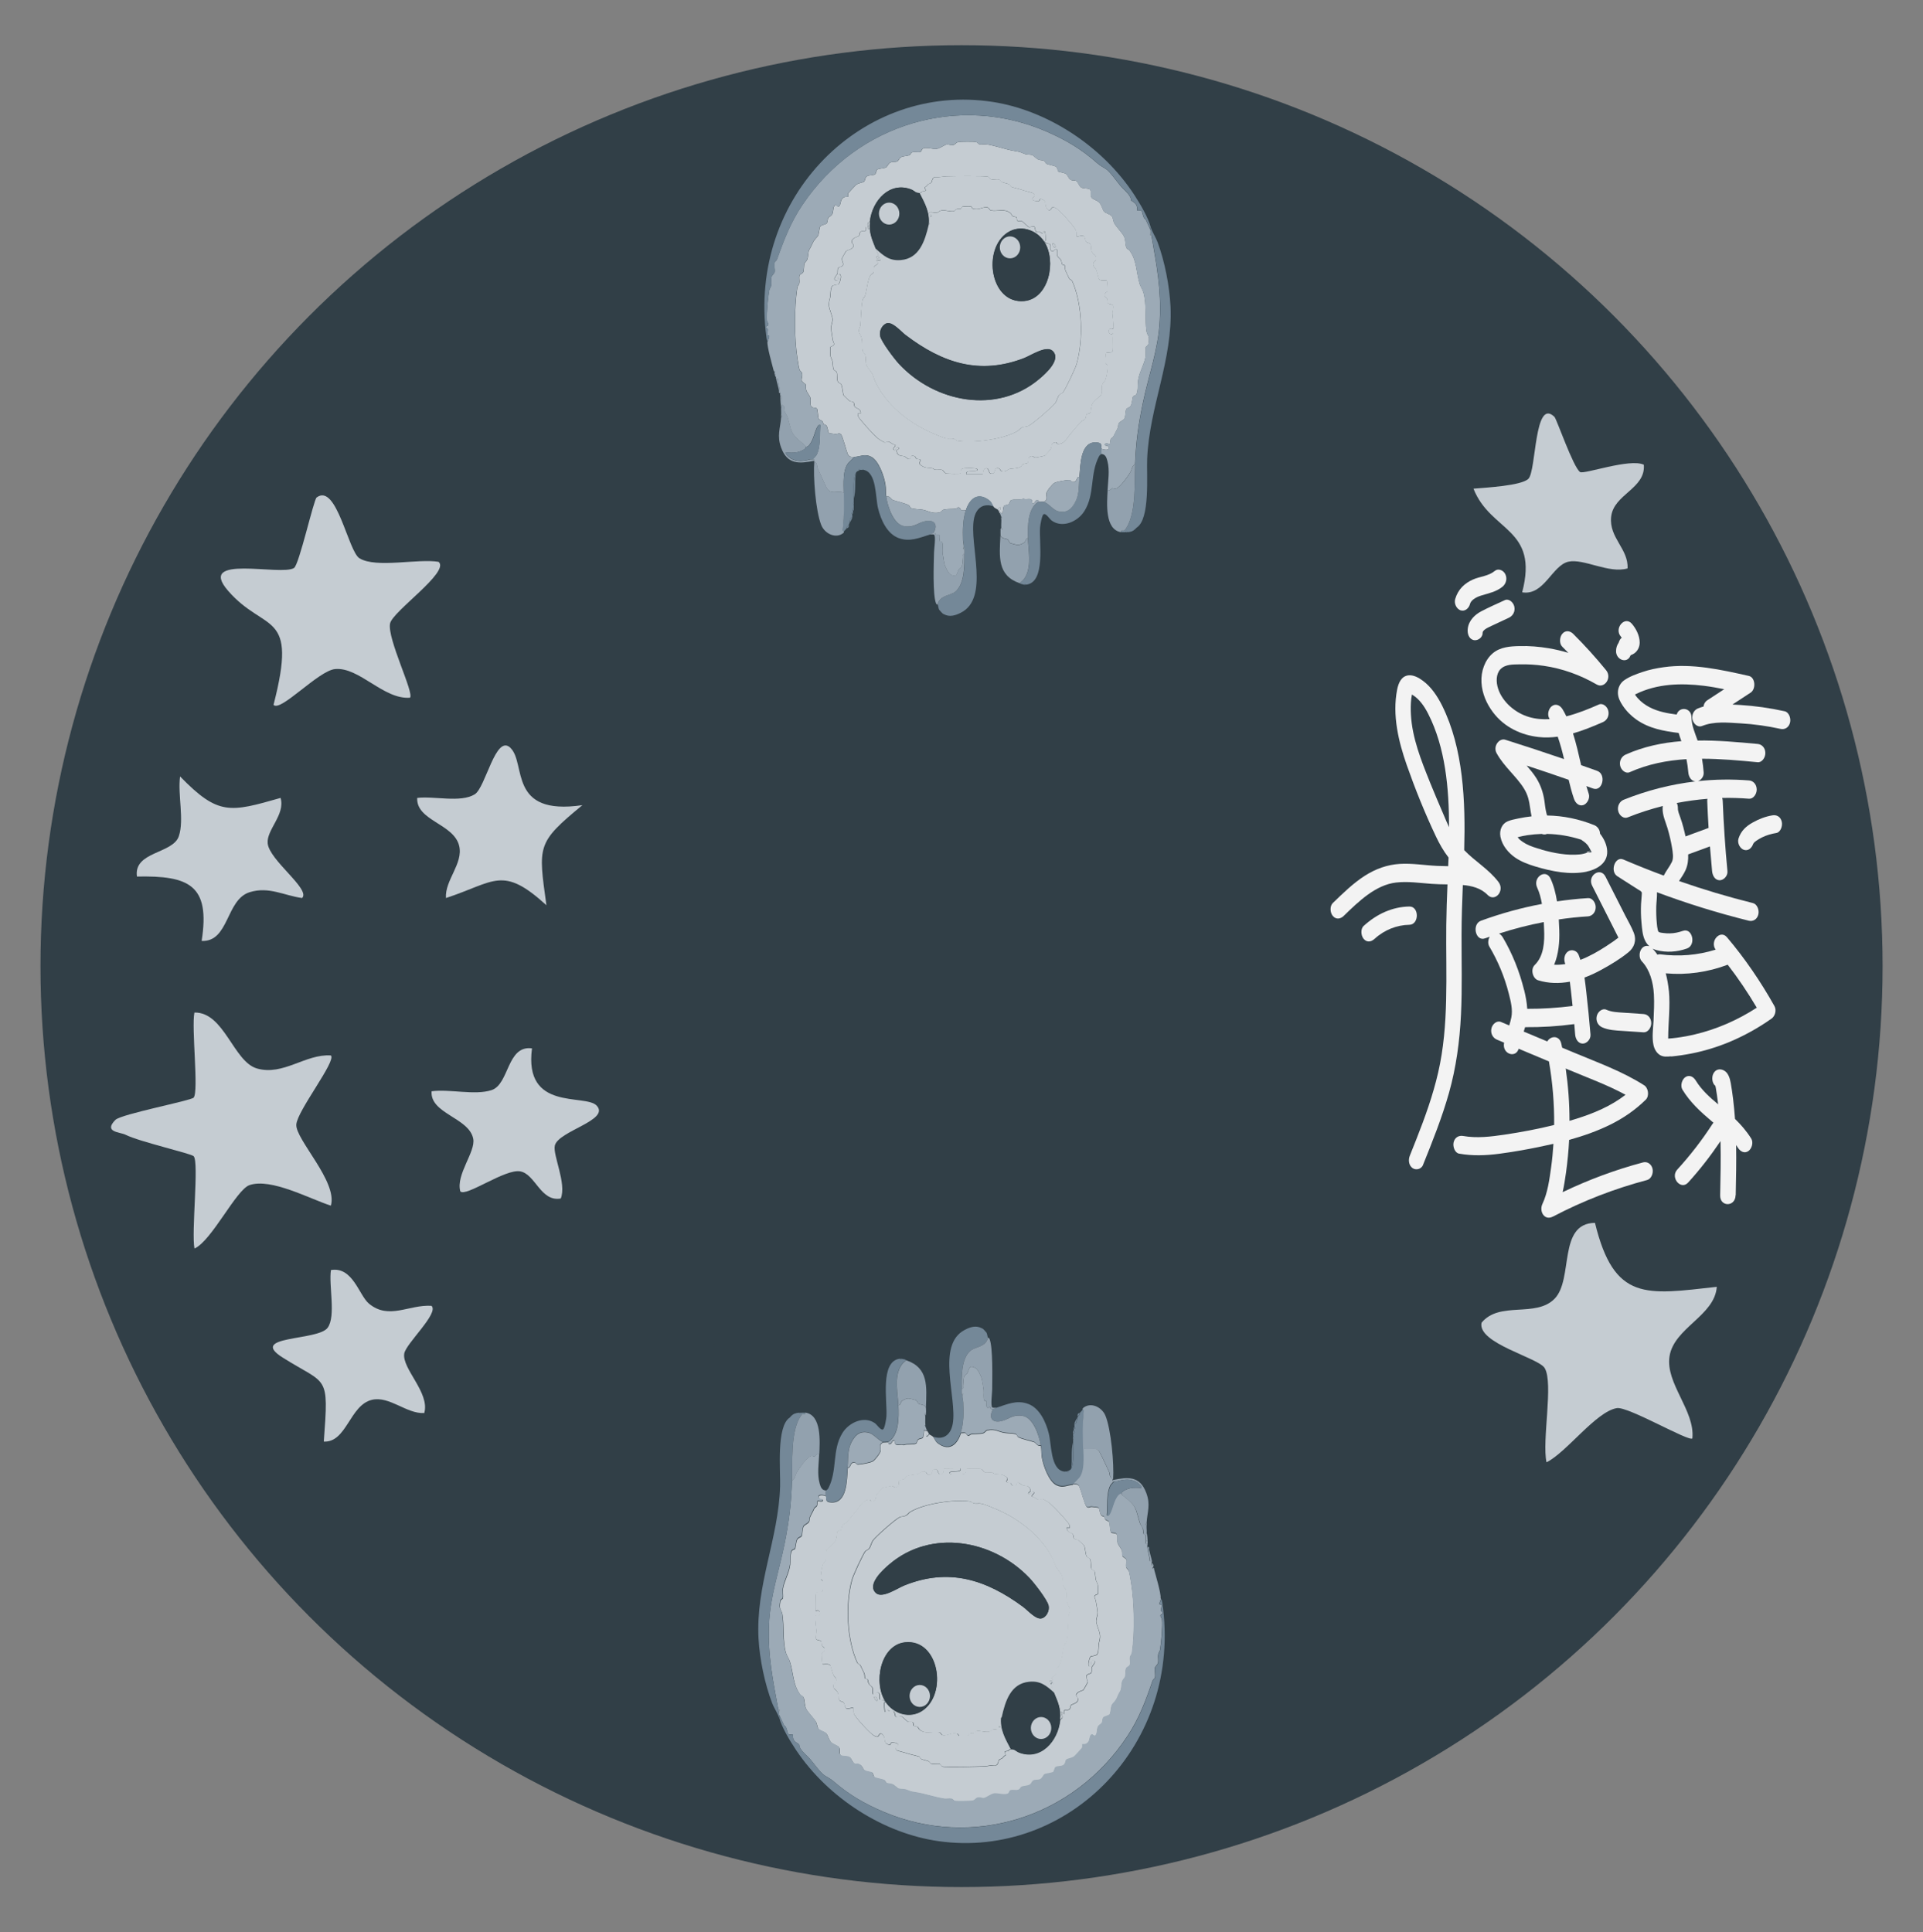 <?xml version="1.0" encoding="UTF-8"?><svg id="Capa_1" xmlns="http://www.w3.org/2000/svg" viewBox="0 0 269.33 270.67"><rect x="0" y="0" width="269.33" height="270.67" fill="#808080" stroke="none"/><g id="rotatableObjeto5"><defs><style>.cls-1{opacity:.9;}.cls-2{fill:#f3ac28;}.cls-3{fill:#ccd4da;}.cls-4{fill:#fff;}.cls-5{fill:#72889a;}.cls-6{fill:#9faebb;}.cls-7{fill:#283740;}.cls-8{fill:#94a4b2;}</style></defs><g class="cls-1"><circle class="cls-7" cx="134.67" cy="135.33" r="129"/><path class="cls-7" d="M109.16,234.98c-22.11-20.24-13.41-59.96,14.69-70.27,36.08-13.23,69.85,20.12,56.11,55.76-11.22,29.12-48.23,35.18-70.81,14.51Z"/><path class="cls-7" d="M128.3,24.08c57.31-6.54,65.55,78.45,12.75,84.65-60.1,7.06-67.21-78.43-12.75-84.65Z"/><path class="cls-3" d="M46.34,147.84c.82.75-4.73,7.76-4.84,9.69-.12,2.08,5.82,7.99,4.84,11.35-3.02-.97-8.36-3.9-11.39-2.88-1.88.64-5.27,7.78-7.71,8.89-.46-2.23.65-12.05-.11-12.93-.33-.38-7.61-2.03-9.54-3.01-.78-.39-3.14-.34-1.43-2.08.81-.82,10.59-2.69,10.96-3.12.74-.85-.33-9.79.11-11.92,4.18-.08,5.46,6.9,8.77,7.84,3.68,1.05,6.78-2.06,10.33-1.83Z"/><path class="cls-3" d="M61.44,78.71c1.59,1.41-6.48,6.93-6.81,8.63-.42,2.13,3.42,9.76,2.79,10.39-3.7.29-7.11-4.34-10.5-4.01-2.32.22-7.67,6.09-8.61,5.01,3.47-13.42-1.17-9.98-6.37-15.98-4.51-5.21,7.41-2.02,9.24-3.19.72-.46,2.75-9.57,3.17-9.88,2.8-2.08,4.41,7.58,6.01,8.53,2.35,1.41,8.17,0,11.08.49Z"/><path class="cls-7" d="M231.87,106.51c.26.41,7.78,2.57,9.27,3.32.83.42,3.53.44,1.56,2.27-.42.39-10.23,2.53-10.83,3.43-.55.81-.4,9.7-1.25,11.85-7.24-7.07-9.25-9.58-19.74-5.46.66-3.77,4.44-6.1,4.44-10.36,0-4.56-4.56-7.03-4.44-11.45.77-.81,9.94,3.49,11.41,3.13,1.57-.38,5.92-8.69,8.33-9.68.3,2.23.56,11.84,1.26,12.93Z"/><path class="cls-3" d="M223.39,171.3c2.69,11.02,7.13,10.06,17.06,8.95-.29,4.06-5.98,5.72-6.62,9.73-.6,3.79,3.59,7.6,3.2,11.5-.42.54-9-4.5-10.58-4.24-2.93.49-7.04,6.21-9.85,7.59-.66-3.05,1-11.07-.25-13.19-.86-1.47-9.45-3.46-8.85-6.36,2.53-3.08,7.58-.66,10.23-3.36,2.69-2.75.41-10.57,5.66-10.63Z"/><path class="cls-3" d="M51.67,182.6c2.8,2.33,5.59.11,8.76.31,1.12,1-3.57,5.27-3.81,6.68-.36,2.12,3.63,5.5,2.8,8.34-2.46.15-4.88-2.43-7.33-1.85-3.12.74-3.53,6-6.74,5.85.71-9.58.51-7.82-5.76-11.77-4.95-3.13,4.98-2.3,6.31-4.19,1.17-1.65.12-5.92.45-8.07,3.07-.51,3.92,3.53,5.32,4.7Z"/><path class="cls-7" d="M187.8,143.75c1.79,1.74-.12,11.05,9.89,8.73.62,3.67-5.85,4.63-6.34,7.2-.33,1.7,1.74,5.66.85,8.06-3.09.07-4.34-3.73-7.38-4.19s-4.99,2.62-7.98,2.01c1.31-6.05,2.44-9.62-3.29-13.64-1.18-2.79,6.52-1.08,8.77-2.16s3.37-8.03,5.47-6Z"/><path class="cls-7" d="M185.61,99.04c-.59,8.86,2.14,9.24,9.88,10.91-.59,2.04-6.7,3.28-7.46,4.56-1.29,2.18,1.17,6.05.87,8.51-3.42-.19-4.55-4.13-8.31-4.36-2.96-.18-5.09,2.67-8.14,2.17.29-3.13,2.56-4.44,2.19-8.07-.4-3.86-4.07-4.82-4.38-8.28,2.96-.08,6.1,1.86,9.1,1.12,1.66-.41,2.79-7.37,6.26-6.57Z"/><path class="cls-3" d="M39.3,111.77c.68,2.35-1.98,4.44-1.81,6.35.21,2.38,6.07,6.45,4.82,7.67-2.52-.34-4.63-1.65-7.33-.82-3.37,1.03-2.87,7-6.74,6.83,1.24-7.85-1.78-9.16-9.06-9.02-.49-3.54,5.04-3.16,5.87-5.66.77-2.31-.18-5.83.17-8.36,5.36,5.52,7.01,5.02,14.07,3.01Z"/><path class="cls-7" d="M237.2,144.84c.2,3.24-3.47,4.72-3.3,8.08.16,3.01,3.4,5.15,3.3,8.27-3.15-.28-5.53-3.08-9.1-2.22-1.23.3-3.01,6.42-6.25,5.49-.15-2.45.56-5.35-.55-7.64-1.35-2.78-7.48-2.59-7.14-6.53,6.87-.04,8.93-3.31,8.78-9.82,3.44-.66,3.94,4.5,6.22,5.29,2.8.97,5.39-.64,8.04-.93Z"/><path class="cls-3" d="M74.51,146.84c-1.18,8.9,7.46,6.32,9.06,8.03,1.92,2.04-5.38,3.55-5.86,5.59-.32,1.33,1.68,5.31.83,7.42-2.82.5-3.54-3.39-5.66-3.8s-7.61,3.63-8.41,2.8c-.65-2.36,2.17-5.53,1.81-7.37-.58-2.96-6.08-3.51-5.83-6.65,2.53-.34,6.07.6,8.39-.16,2.52-.83,2.12-6.34,5.69-5.85Z"/><path class="cls-3" d="M71.49,104.76c2.26,2.17-.41,9.56,10.08,8.02-6.43,5.3-6.19,5.66-5.04,14.02-6.18-5.63-7.2-3.26-14.07-1.01-.18-2.48,2.45-4.82,1.85-7.31-.75-3.11-6.03-3.51-5.88-6.71,2.34-.3,6.05.71,8.05-.5,1.54-.93,2.93-8.51,5.01-6.52Z"/><path class="cls-3" d="M217.71,58.39c.31.3,2.62,7.04,3.59,7.73.52.37,7-1.97,8.93-1.02.27,3.37-4.24,4.11-4.58,7.3-.31,2.94,2.45,4.48,2.3,7.22-2.62.77-6.14-1.42-8.29-.94-2.28.52-3.4,4.8-6.47,4.29,2.37-9.06-4.41-8.42-6.82-14.52,1.72-.15,6.7-.41,7.69-1.38,1.13-1.1.8-11.46,3.65-8.68Z"/><path class="cls-4" d="M245.57,118.13c-.04.13.1-.11.15-.16.02,0,.26-.2.22-.17.27-.19.55-.36.84-.5.64-.32,1.33-.51,2.01-.62.58-.1.9-.97.76-1.57-.17-.74-.74-1-1.32-.9-.96.16-1.88.51-2.76,1.01-.88.49-1.62,1.13-1.98,2.24-.2.65.22,1.4.75,1.58.6.2,1.12-.24,1.33-.89Z"/><path class="cls-4" d="M234.03,147.99c.94-.09,1.89-.23,2.82-.41,1.84-.36,3.65-.91,5.4-1.64,2.04-.86,4.02-1.95,5.88-3.27.48-.34.72-1.17.39-1.75-1.94-3.46-4.16-6.7-6.64-9.63-.96-1.14-2.45.57-1.59,1.73-2.54.79-5.16,1-7.79.65-.13-.02-.25,0-.36.06-.2-.3-.43-.58-.68-.85.16.08.34.15.52.2,1.41.38,2.91.27,4.29-.22,1.33-.47.77-2.95-.57-2.47-.6.21-1.2.34-1.82.35-.3,0-.61,0-.9-.05-.19-.03-.53-.04-.69-.17-.02-.02-.07-.12-.1-.23-.08-.31-.11-.63-.14-.95-.08-.79-.1-1.59-.08-2.39.02-.65.13-1.31.1-1.97,4.23,1.58,8.52,2.91,12.87,3.99.57.14,1.17-.19,1.33-.89.15-.63-.18-1.44-.75-1.58-3.49-.87-6.95-1.9-10.36-3.09.31-.5.66-.96.91-1.52.32-.72.4-1.45.37-2.21,1.02-.37,2.03-.75,3.05-1.12.09,1.15.19,2.31.3,3.46.07.69.44,1.28,1.07,1.28.53,0,1.15-.59,1.08-1.28-.31-3.26-.53-6.53-.66-9.81,0-.15-.03-.3-.08-.44,1.25-.03,2.5.01,3.76.11.58.05,1.08-.62,1.08-1.28,0-.73-.49-1.24-1.07-1.28-2.39-.19-4.79-.16-7.17.1.45-.15.86-.65.81-1.23-.05-.64-.12-1.28-.23-1.91,2.6,0,5.22.24,7.79.49.58.06,1.08-.62,1.08-1.28,0-.74-.49-1.23-1.07-1.28-2.78-.26-5.61-.52-8.42-.48-.35-1.03-.84-2.07-.84-3.18,0-1.48-1.74-1.64-2.09-.46-1.29-.17-2.6-.4-3.79-1.02-.61-.32-1.2-.74-1.68-1.29-.14-.16-.26-.32-.37-.49.04-.02.07-.04.11-.06,3-1.48,6.35-1.56,9.54-1.17.96.12,1.91.29,2.85.48-.79.52-1.58,1.03-2.37,1.55-.33.22-.49.54-.53.88-.27.07-.53.16-.78.26-.55.22-.92.88-.76,1.57.15.64.77,1.12,1.32.9,1.68-.69,3.63-.48,5.38-.38,1.89.11,3.77.37,5.63.78.57.13,1.16-.18,1.33-.89.15-.62-.17-1.45-.75-1.58-2.05-.45-4.12-.75-6.21-.88-.36-.02-.74-.05-1.11-.06.85-.56,1.7-1.11,2.55-1.67.77-.5.67-2.13-.25-2.34-3.92-.88-7.94-1.79-11.94-1.22-1,.14-1.99.34-2.96.67-.86.29-1.82.63-2.59,1.18-.51.37-.85,1-.85,1.71,0,.69.31,1.27.66,1.8.52.79,1.19,1.45,1.92,1.97,1.8,1.27,3.88,1.62,5.93,1.88.11.38.24.76.38,1.15-2.66.21-5.28.75-7.81,1.88-.54.24-.92.86-.76,1.57.14.62.78,1.14,1.32.9,2.58-1.15,5.25-1.66,7.96-1.83.12.61.21,1.22.26,1.84.05.66.42,1.22.99,1.28-3.42.4-6.79,1.26-10.05,2.57-.55.22-.92.88-.76,1.57.15.64.77,1.12,1.32.9,1.62-.65,3.27-1.18,4.93-1.6-.02.09-.03.18-.03.28-.03,1.03.42,1.93.7,2.87.25.86.46,1.74.61,2.63.11.68.26,1.5-.01,2.06-.33.68-.8,1.22-1.14,1.91-1.9-.7-3.79-1.46-5.67-2.26-1.15-.49-1.9,1.66-.84,2.34.63.4,1.26.81,1.89,1.21.33.21.66.42.99.63.17.11.45.24.54.42-.01-.02,0-.03,0-.04.04.11,0,.39,0,.51-.03.39-.07.78-.09,1.17-.04.86-.02,1.73.06,2.59.08.82.13,1.74.48,2.48.16.35.38.63.63.85-.36-.13-.77-.05-1.06.3-.39.46-.44,1.35,0,1.81,1.12,1.17,1.59,2.92,1.69,4.62.07,1.24,0,2.47-.05,3.71-.06,1.07-.24,2.33-.01,3.38.12.57.41,1.07.84,1.37.5.34,1.08.28,1.63.22ZM235.78,115.94c-.13-.5-.28-.98-.45-1.46-.14-.41-.34-.83-.33-1.28,0-.29-.05-.53-.16-.72,1.43-.28,2.86-.47,4.3-.59-.02.11-.04.22-.03.34.05,1.25.11,2.49.19,3.74-1.08.4-2.15.79-3.23,1.19-.09-.41-.18-.81-.29-1.21ZM233.73,138.75c-.08-.81-.22-1.63-.43-2.41,2.92.26,5.89-.15,8.68-1.21,0,0,0,0,0,0,1.47,1.9,2.82,3.91,4.07,6.02-2.71,1.76-5.63,3.02-8.66,3.74-.84.2-1.69.36-2.55.47-.4.05-.8.1-1.2.12,0-.02,0-.05,0-.07.01-2.22.31-4.43.1-6.65ZM233.36,145.48s-.08,0-.08,0c.02-.03.05-.02.08,0ZM233.66,145.85s0,.01,0,.01c0,0,0,0,0-.01Z"/><path class="cls-4" d="M243.1,167.4c.05-2.34.1-4.68.06-7.01.09.12.17.25.25.38.35.55.93.84,1.47.46.46-.32.74-1.19.39-1.75-.66-1.05-1.44-1.94-2.27-2.75-.07-.94-.16-1.88-.27-2.82-.09-.74-.2-1.49-.33-2.22-.12-.69-.37-1.45-.96-1.75-.53-.28-1.16-.19-1.48.46-.25.51-.17,1.36.29,1.7.02.09.05.19.06.28.06.33.11.67.16,1.01.06.43.12.87.17,1.3-1.16-.97-2.32-2-3.14-3.34-.34-.56-.93-.84-1.47-.46-.46.32-.73,1.19-.39,1.75,1.09,1.78,2.53,3.09,4.03,4.36.1.08.2.17.31.26-.05.06-.1.13-.15.2-1.48,2.29-3.13,4.41-4.92,6.37-1.02,1.12.5,2.93,1.52,1.82,1.64-1.8,3.15-3.75,4.54-5.81.06,2.53,0,5.06-.05,7.59-.04,1.65,2.12,1.65,2.16,0Z"/><path class="cls-4" d="M228.35,91.85s.02-.05.03-.07c.02,0,.04-.02.07-.03.16-.07.33-.14.47-.25.44-.33.73-.87.73-1.5,0-.98-.53-1.97-1.1-2.63-1-1.15-2.53.66-1.53,1.81.04.05.08.1.12.15-.14.1-.25.24-.33.42-.04.1-.08.2-.12.3-.22.32-.35.71-.35,1.15-.02,1.22,1.53,1.82,2.01.65Z"/><path class="cls-4" d="M205.88,84.6c.07-.24.26-.48.49-.65.37-.27.65-.39,1.09-.53,1.02-.32,2.09-.51,2.98-1.24.48-.39.7-1.12.39-1.75-.27-.56-.99-.86-1.47-.46-.91.75-2.06.76-3.07,1.21-1.13.51-2.07,1.33-2.48,2.73-.19.66.21,1.4.75,1.58.59.19,1.14-.23,1.33-.89Z"/><path class="cls-4" d="M207.64,88.73c0-.08.02-.15.04-.22,0-.01.01-.03.02-.06,0,0,.2-.23.12-.15.26-.24.58-.4.8-.5.9-.43,1.81-.85,2.71-1.27.54-.25.92-.85.76-1.57-.14-.61-.78-1.15-1.32-.9-1.11.52-2.24,1-3.33,1.58-.85.45-1.73,1.25-1.87,2.42-.08.68.14,1.38.75,1.58.5.17,1.25-.2,1.33-.89Z"/><path class="cls-4" d="M222.39,119.4s0,0,0,0c.15-.06.3-.16.45-.23,0,0,0,0,0,0-.33.1-.95.24-.45.24Z"/><path class="cls-4" d="M222.17,122.1c1.25-.25,3.01-1.05,2.93-2.88-.04-.89-.45-1.74-1-2.44-.02-.54-.34-1-.79-1.19-2.12-.86-4.37-1.33-6.62-1.36-.06-.13-.09-.28-.14-.49-.12-.53-.18-1.07-.25-1.61-.17-1.13-.53-2.17-1.1-3.09-.4-.65-.89-1.23-1.38-1.8,1.97.64,3.93,1.31,5.88,1.99.21.9.45,1.78.74,2.64.21.64.72,1.09,1.32.9.51-.17.97-.93.76-1.57-.12-.36-.23-.72-.34-1.09.31.11.63.22.94.34,1.33.48,1.9-1.99.58-2.47-.75-.27-1.5-.54-2.25-.8-.34-1.5-.68-3.01-1.14-4.45,1.43-.41,2.83-.99,4.19-1.58.55-.24.92-.86.76-1.57-.14-.62-.77-1.14-1.32-.9-1.42.63-2.98,1.26-4.56,1.66-.16-.34-.34-.67-.53-.99-.34-.56-.94-.83-1.47-.46-.47.32-.73,1.18-.39,1.75.02.03.03.06.05.09-1.97.12-3.89-.31-5.56-1.8-.68-.61-1.35-1.49-1.66-2.47-.3-.92-.3-2.05.32-2.71.68-.72,1.8-.67,2.65-.69,1.16-.03,2.31.04,3.46.21,2.55.37,5.07,1.27,7.38,2.61,1.07.62,2.2-.92,1.31-2.01-1.46-1.79-3-3.49-4.61-5.09-.45-.44-1.08-.52-1.52,0-.38.45-.45,1.37,0,1.81.29.28.57.57.85.86-.89-.27-1.79-.48-2.71-.64-1.37-.23-2.76-.35-4.14-.31-1.27.03-2.68.11-3.75,1.02-1.08.92-1.66,2.5-1.57,4.07.09,1.58.73,3,1.6,4.16,1.62,2.17,4.04,3.23,6.41,3.49.89.1,1.79.07,2.67-.05.36,1.02.64,2.07.89,3.14-2.73-.94-5.48-1.84-8.23-2.71-.87-.27-1.75.92-1.22,1.88,1.03,1.89,2.78,3.25,3.83,4.95.56.9.72,1.69.88,2.81.05.36.11.73.19,1.09-.63.07-1.25.17-1.87.3-.5.11-1.02.2-1.49.4-.77.33-1.18,1.21-1,2.16.24,1.25,1.14,2.27,2.04,2.9.88.61,1.88.97,2.87,1.27,2.28.68,4.82,1.2,7.16.72ZM215.92,119c-.74-.21-1.57-.45-2.22-.81-.3-.17-.65-.4-.89-.62-.1-.09-.17-.2-.25-.31.01,0,.02,0,.03,0,.44-.11.88-.2,1.32-.27.67-.1,1.35-.16,2.02-.18.24.1.5.11.74,0,0,0,0,0,.01,0,1.63.03,3.23.31,4.79.81.05.05.1.09.16.13.32.2.56.41.8.72.05.06.26.45.39.7.03,0,.05-.02.07-.02,0,0-.01,0-.02.01-.02,0-.03.01-.05.02.06.12.11.2.1.2-.26.02-.44.03-.56.03-.36.14-.72.23-1.09.27-1.78.18-3.65-.18-5.38-.67Z"/><path class="cls-4" d="M217.49,170.42c4.24-2.23,8.67-3.93,13.2-5.13.57-.15.9-.93.76-1.57-.16-.69-.75-1.05-1.32-.9-3.85,1.02-7.62,2.42-11.27,4.17.2-.89.34-1.81.47-2.72.21-1.52.36-3.06.44-4.6,1.98-.55,3.93-1.23,5.79-2.15,1.79-.89,3.44-2.01,4.94-3.48.53-.52.36-1.65-.21-2.01-3.1-1.98-6.54-3.2-9.85-4.59-.55-.23-1.1-.46-1.65-.69-.04-.19-.08-.37-.12-.56-.26-1.2-1.51-1.12-1.96-.31-1.1-.46-2.2-.92-3.3-1.38.07-.2.13-.41.19-.62,2.3.02,4.6-.12,6.89-.43.04.48.08.96.12,1.45.06.69.45,1.28,1.07,1.28.54,0,1.14-.59,1.08-1.28-.16-1.97-.36-3.93-.58-5.89-.08-.7-.16-1.39-.26-2.08.82-.3,1.62-.68,2.4-1.11,1.28-.7,2.6-1.49,3.76-2.44.79-.64,1.17-1.63.74-2.73-.32-.83-.79-1.61-1.19-2.4-.92-1.82-1.84-3.64-2.77-5.46-.72-1.41-2.59-.13-1.86,1.29.91,1.79,1.82,3.58,2.72,5.37.24.48.48.96.72,1.43.08.15.16.31.23.46-.22.15-.53.4-.63.47-.36.24-.71.48-1.07.72-1.14.74-2.36,1.44-3.62,1.92-.08-.24-.17-.49-.26-.72-.26-.62-1-.79-1.47-.46-.53.37-.65,1.13-.39,1.75,0,0,0,.01,0,.02-.52.08-1.04.12-1.56.09.62-1.46.78-3.21.72-4.83-.02-.5-.04-1-.07-1.51,1.36-.2,2.72-.35,4.09-.43.58-.04,1.08-.56,1.08-1.28,0-.66-.49-1.32-1.07-1.28-1.45.09-2.91.25-4.35.46-.18-1.12-.45-2.21-.91-3.2-.67-1.44-2.54-.16-1.86,1.29.32.69.52,1.47.66,2.27-2.89.54-5.74,1.33-8.54,2.35-1.32.49-.76,2.96.57,2.47.22-.08.44-.16.66-.23-.23.4-.3.96-.06,1.37,1.2,2.02,2.13,4.23,2.73,6.6.27,1.08.58,2.23.35,3.36-.08.38-.18.74-.29,1.1-.39-.16-.77-.32-1.16-.49-.55-.23-1.18.26-1.33.89-.17.71.2,1.35.75,1.58.34.14.68.29,1.02.43,0,0,0,.01,0,.02-.32,1.55,1.62,2.24,2.04.83,1.41.59,2.83,1.19,4.24,1.78.51,2.93.76,5.91.73,8.9-2.31.58-4.64,1.01-6.98,1.36-1.9.28-3.86.52-5.77.18-.57-.1-1.16.17-1.33.89-.14.6.17,1.47.75,1.58,1.89.34,3.76.27,5.65.02,1.86-.25,3.71-.57,5.55-.95.68-.14,1.35-.29,2.03-.44-.07,1.09-.17,2.18-.32,3.26-.24,1.75-.49,3.61-1.23,5.18-.23.5-.18,1.14.16,1.55.36.43.86.44,1.31.2ZM213.46,138.68c-.65-2.63-1.66-5.15-2.99-7.39-.14-.23-.32-.41-.52-.52,2.07-.67,4.16-1.21,6.27-1.61.02.32.03.64.04.94.09,1.83-.03,3.82-1.31,5.07-.64.62-.26,1.92.47,2.14,1.48.46,2.98.47,4.45.2.1.73.17,1.47.25,2.17.05.41.09.82.13,1.23-2.11.27-4.23.41-6.35.4-.05-.89-.22-1.76-.43-2.63ZM219.29,149.67c.13.06.26.11.39.17,2.66,1.12,5.41,2.11,7.99,3.51-2.08,1.61-4.48,2.6-6.86,3.35-.33.1-.66.2-.99.3,0-2.45-.18-4.91-.53-7.33Z"/><path class="cls-4" d="M231.27,143.32c0-.73-.49-1.24-1.07-1.28-.94-.06-1.87-.13-2.81-.19-.83-.06-1.64-.07-2.42-.42-.54-.24-1.18.27-1.33.89-.17.72.2,1.33.75,1.58.9.4,1.87.44,2.82.5.99.07,1.99.14,2.98.2.58.04,1.08-.61,1.08-1.28Z"/><path class="cls-4" d="M192.52,131.51c1.38-1.27,3.13-1.94,4.87-1.97,1.39-.03,1.4-2.59,0-2.56-2.35.04-4.54,1.02-6.4,2.72-.46.42-.38,1.36,0,1.81.45.54,1.06.43,1.52,0Z"/><path class="cls-4" d="M199.3,163.18c1.33-3.3,2.66-6.62,3.64-10.09,1-3.55,1.5-7.23,1.68-10.96.18-3.73.07-7.47.08-11.21,0-2.32.09-4.63.18-6.95,1.23.11,2.51.41,3.46,1.38,1.04,1.07,2.47-.58,1.53-1.81-1.38-1.81-3.28-2.87-4.8-4.46.19-6.83-.1-14.21-3.09-20.24-.68-1.36-1.55-2.64-2.69-3.48-.59-.44-1.34-.85-2.05-.76-.94.12-1.36.99-1.56,1.99-.7,3.6.19,7.27,1.35,10.59,1.19,3.39,2.55,6.75,4.07,9.96.5,1.06,1.08,2.08,1.78,2.98-.01.4-.03.81-.05,1.21-.51-.01-1.02-.02-1.53-.04-1.75-.08-3.5-.39-5.26-.28-1.73.11-3.35.68-4.87,1.65-1.63,1.04-3.07,2.45-4.5,3.83-.45.44-.39,1.36,0,1.81.44.53,1.07.44,1.52,0,2.14-2.08,4.49-4.35,7.34-4.68,1.64-.19,3.28.06,4.92.18.76.06,1.52.07,2.28.08-.08,1.9-.15,3.8-.17,5.7-.04,3.5.07,7-.02,10.49-.08,3.42-.35,6.83-1.11,10.14-.74,3.23-1.85,6.3-3.04,9.32-.31.78-.62,1.56-.93,2.34-.25.62-.15,1.38.38,1.75.47.33,1.22.17,1.48-.46ZM200.24,109.48c-1.18-2.93-2.45-6.09-2.63-9.38-.04-.74-.04-1.5.05-2.24.03-.19.06-.38.09-.57.03.02.06.03.09.05.95.58,1.64,1.57,2.19,2.65,2.4,4.71,2.92,10.41,2.92,15.88-.27-.58-.52-1.16-.76-1.74-.66-1.55-1.33-3.09-1.96-4.66Z"/><path class="cls-3" d="M119.67,64c-.32.02-.68.03-.88-.28-.25-.46-.76-2.7-1.04-2.92-.27-.21-.43.02-.69,0-.14-.01-.92-.11-.96-.14-.13-.1-.14-.83-.38-1.08-.12-.13-.31-.11-.37-.18s-.05-.27-.17-.4-.43-.18-.5-.31c-.12-.22-.13-1.27-.27-1.47-.11-.16-.68-.03-.82-.34-.13-.28,0-.76-.07-1.1s-.5-.78-.6-1.16c-.08-.29-.02-.56-.06-.76-.03-.1-.52-.31-.58-.58-.04-.2.14-.59.08-.93-.05-.27-.28-.33-.37-.56-.1-.26-.24-1.24-.3-1.6-.44-2.83-.45-7.05-.02-9.87.04-.28.25-.41.29-.65.06-.32-.06-.74.02-1.04.07-.26.44-.3.52-.5.13-.28.07-.89.17-1.2.06-.19.27-.3.38-.55.17-.4.12-.97.26-1.31.06-.16.3-.51.46-.9.29-.69.64-.85.81-1.16.13-.24.17-1.04.3-1.28.11-.21.76-.27.91-.45.13-.16.11-.56.22-.75.09-.16.43-.25.58-.58.14-.31.08-1.22.46-1.21.19,0,.28.35.5.12.19-.19.16-.63.34-.92.32-.53.85-.33.89-.37.02-.03-.05-.36.05-.53.04-.07.96-1.04,1.04-1.12.35-.3.95-.31,1.14-.47s.12-.6.46-.78c.28-.15.84-.1,1.06-.24.18-.12.21-.57.32-.66.18-.16.96-.18,1.24-.31.18-.09.33-.57.64-.7s.65-.01.94-.16c.21-.1.26-.41.48-.55.35-.23.94-.16,1.25-.33.13-.07.14-.3.37-.38.36-.13.83.05,1.13-.06.17-.06.19-.33.3-.42.4-.33,1.51.07,1.97,0s1.12-.57,1.42-.62.56.16.94.07c.29-.07.35-.36.71-.41.39-.06,2.12-.07,2.47,0,.22.05.28.27.5.32.29.06.67-.04.98,0,1.34.22,2.58.71,3.96.94.83.14.7.14,1.4.41.28.11.76.05,1.04.16.21.08.52.5.89.64.25.09.53.05.74.16.19.1.21.36.39.43.27.12,1.11.26,1.31.4.17.11.23.6.32.67.12.09.78.15,1.04.32.37.24.31.76.92.93.17.05.3-.08.53.06.3.19.39.7.66.89.37.26,1.16.06,1.33.38.14.26-.05.66.14,1.02.16.3.77.39,1.1.73.37.39.46,1.05.69,1.28s.88.37,1.09.67c.17.25.17.65.31.92.29.57,1.12,1.34,1.39,1.91.24.49.14,1.15.33,1.56.1.21.34.26.43.38,1.07,1.45.92,3.11,1.44,4.74.1.32.4.75.51,1.15.47,1.65.19,3.75.43,5.39.11.73.51.58.27,1.8-.07.34-.31.3-.36.46-.1.33.03.93-.04,1.35-.2,1.12-.88,2.13-1.05,3.34-.07.49.01,1.52-.26,1.96-.11.17-.35.15-.42.24-.15.19-.14,1.02-.37,1.36-.16.24-.5.28-.59.43-.16.28-.08,1.04-.3,1.38-.15.22-.65.36-.78.65-.08.18-.05.41-.13.61-.11.27-.41.77-.59,1.17-.09.21-.33.23-.4.42-.05.12-.07.64-.12.67-.03.02-.52-.19-.69,0-.22.25.37.19.45.31.45.66-.63.53-.95.33-.01-.6.06-.79-.64-.86-2.31-.22-2.28,3.15-2.43,4.8-.47.04-.29.63-.77.73-.4.08-.41-.27-.64-.28-.41,0-1.73.22-2.09.41-.32.18-1.05,1.08-1.13,1.45-.08.39.32.93-.41,1.2-.15-.03-.64.04-.69,0-.02-.02.13-.33-.32-.21-.08.02-.26.37-.29.39-.39.19-.21-.15-.32-.39-.17-.37-.82-.02-1.18-.22-.5.23-1.3,0-1.76.22-.15.07-.14.39-.32.54s-.55.1-.66.28-.15.96-.19,1c-.05.05-.34-.2-.39,0-.02-.06-.07-.16-.1-.21.35-.55.23-.95-.2-.32-.09-.09-.43-.18-.59-.43-.31-.45-.2-.59-.8-1-1.48-.98-2.55-.01-3.05,1.53-.2-.02-.44.05-.63-.02-.13-.05-.14-.23-.23-.31-.28-.21-.37.08-.58.11-.44.07-1.16,0-1.65.13-.27.06-.37.35-.61.4-1.03.21-1.49-.2-2.31-.38-.43-.09-1.36-.06-1.71-.26-.13-.08-.13-.29-.27-.37-.52-.29-1.64-.53-2.2-.72-.25-.08-.5-.67-.96-.51-.07-.49-.03-1.16-.11-1.64-.18-1.19-.94-3.38-2-3.92-.91-.47-1.51-.03-2.34.02ZM121.85,31.08c-.68.09-.11.95-.2,1.06l-.39-.32c.15.89-.34.33-.74.65-.21.17-.11.45-.25.58-.17.16-.99.22-.99.85,0,.3.65.41-.03.93-.2.15-.64.24-.74.32-.05.04-.6,1-.61,1.09,0,.25.22.6.17.84-.07.33-.58.28-.69.46-.14.23-.04.58-.11.81-.03.11-.74.79-.22.92.46.11.28-.56.38-.74.19-.33.38.04.3.43-.26,1.27-.33.72-1.1,1.05-.34.15-.3,1.1-.36,1.53-.06.47-.24.72-.18,1.31.06.52.46,1.4.5,1.82.03.37-.21.82-.2,1.27s.16,1.2.23,1.68c.03.19.18.4.17.57,0,.34-.46.28-.5.44-.04.16-.02.95,0,1.16.04.34.21.5.27.77.08.35.07.85.15,1.12.07.25.39.26.46.46.1.31.02,1,.16,1.31.08.18.4.24.49.43.17.35.19,1.24.34,1.52.03.05.76.73.8.76.16.09.46.08.56.19.12.13.06.5.22.67.18.2.88.23.79.9h-.4c-.05.32.15.59.33.81.73.88,1.56,1.83,2.38,2.6.15.14.93.64,1.08.64s.33-.13.5-.11c.21.02.63.46.94.43.18.31-.61.54-.14.74.37.16.1-.54.64-.32.07.31-.34.22-.3.47.11.77.66.61,1.1.75.21.07.56.54.79.33.13-.12-.03-.6.62-.36.15.06.16.29.26.35.13.09.56.02.59.22s-.52.38.23.82c.52.3.9.21,1.4.3.15.03.26.18.4.2.31.05.68-.06.96.03.23.07.31.45.62.51.18.04,1.95.08,2.02,0,.06-.07-.17-.54.29-.7.25-.09,1.88-.09,1.98.06.37.58-1.79-.01-1.48.74h2.22c.21,0,0-.69.44-.81.57-.16.38.63.74.71.77.17.38-.69.89-.75.44-.05.45.35.6.41.6.21.82-.23,1.18-.3.46-.09,1.14-.05,1.6-.35.07-.05.09-.24.25-.32.22-.11.6-.02.72-.29s-.07-.53.21-.73c.4-.28.51.03.78.09.11.02,1.23-.21,1.33-.26.05-.03.8-.85.84-.91.18-.34-.05-.83.61-.96.31-.06.17.21.38.22.92.08,1.34-.9,1.88-1.51.37-.41,1.08-1.32,1.38-1.6.18-.17.44-.22.56-.36.16-.19.13-.56.21-.67s.43-.08.53-.23c.1-.17.08-.9.3-1.28.2-.35.79-.83,1.08-1.07.45-.37.16-.99.27-1.52.07-.32.34-.43.45-.69.15-.36.42-1.75.31-2.09-.05-.15-.26-.14-.28-.25-.05-.19-.01-1.31.09-1.46s.85.02.9-.24c.12-.58-.04-1.82.09-2.49-.85.4-.85-1.04,0-.64.13-.15-.1-1.85-.11-2.18s.18-.77.1-1.05-.61-.19-.73-.39c-.09-.14-.04-.43-.11-.62-.06-.16-.27-.16-.32-.3-.18-.57.35-.62.38-.75.04-.17-.04-1.45-.11-1.52s-.84.12-1.09-.16c-.05-.05-.28-1.07-.42-1.36-.15-.33-.53-.43-.36-.97.08-.24.41-.08.38-.65-.02-.42-.36-.43-.56-.78-.25-.45-.08-.9-.23-1.13s-.47-.18-.63-.38-.11-.67-.35-.8-.88.18-.99.06c-.02-.03.02-.54-.04-.75-.13-.46-1.59-2.08-1.98-2.45-.35-.33-.91-.98-1.37-.85-.11.03-.31.86-.8.08-.3-.49.04-.93-.56-1.19-.49-.21-.35.11-.49.21-.17.12-1.19-.06-.94-.38.07-.08.56-.38.15-.69-.09-.07-1.1-.32-1.31-.39-.64-.24-1.23-.33-1.79-.52-.13-.05-.14-.25-.23-.31-.32-.19-.78-.22-1.11-.37-.14-.06-.21-.29-.37-.34-.33-.11-.81.07-1.15-.04-.17-.06-.24-.29-.37-.35-.3-.15-5.16-.09-5.88-.06-.53.03-1.1.18-1.66.13-.34.11-.3.66-.46.78-.28.21-.26,0-.65.47-.06.08-.21.1-.22.13-.05.1.15.41.09.51-.03.04-.41.07-.51.12-.13.06,0,.2-.37.2-.55,0-.65-.3-1.09-.48-2.98-1.21-5.5,1.47-5.83,4.53Z"/><path class="cls-6" d="M107.52,47.81c.02-.18.27-.52.2-.8-.53-.04-.14-.35-.19-.86-.02-.2-.2-.16-.21-.21-.08-.34.19-.26.25-.37.14-.23-.13-.41-.16-.69-.09-.87.16-3.32.33-4.24.04-.22.23-.4.27-.67.05-.36-.05-.78.03-1.14.06-.27.44-.52.47-.78.04-.35-.13-.84,0-1.35.02-.07.25-.17.33-.41.96-2.71,1.92-5.18,3.54-7.59,7.75-11.53,22.08-15.58,34.26-10.24,2.7,1.18,4.82,2.44,7.06,4.42.38.33.77.53,1.16.77.59.37,1.57,1.8,2.1,2.42.46.54.95.85,1.34,1.54.09.16.06.4.11.47.03.04.51.3.67.53.25.36.16.85.19.88.04.04.43-.06.57.02.21.13.2,1.08.61,1.23l.7,1.52c0,.14,0,.29,0,.43,0,.05-.29.26.1.21.72,4.21,1.41,7.6,1.18,11.98-.2,4.02-1.53,7.57-2.34,11.43-.64,3.04-1,5.54-1.12,8.76-.4.06-.5.8-.65,1.06-.33.56-1.51,2.24-2.09,2.34-.22.03-.34-.09-.46-.09-.04,0-.32.4-.65.32.07-1.36.33-2.77-.01-4.09-.13-.52-.29-1-.88-1.02.03-.1,0-.58,0-.75.32.2,1.4.33.95-.33-.08-.12-.67-.06-.45-.31.17-.19.66.02.69,0,.05-.04.07-.55.12-.67.07-.19.31-.21.4-.42.18-.41.48-.91.59-1.17.08-.2.05-.43.13-.61.13-.29.63-.43.78-.65.22-.34.14-1.1.3-1.38.09-.15.43-.19.59-.43.23-.34.22-1.17.37-1.36.07-.09.31-.07.42-.24.27-.43.19-1.47.26-1.96.17-1.21.86-2.22,1.05-3.34.07-.42-.06-1.02.04-1.35.05-.16.29-.12.36-.46.24-1.22-.16-1.07-.27-1.8-.24-1.64.04-3.74-.43-5.39-.12-.41-.41-.83-.51-1.15-.52-1.62-.36-3.29-1.44-4.74-.1-.13-.33-.17-.43-.38-.19-.41-.1-1.07-.33-1.56-.27-.57-1.1-1.34-1.39-1.91-.14-.27-.14-.67-.31-.92-.21-.3-.86-.44-1.09-.67s-.33-.89-.69-1.28c-.33-.35-.93-.44-1.1-.73-.2-.36,0-.76-.14-1.02-.17-.32-.96-.12-1.33-.38-.27-.19-.36-.7-.66-.89-.23-.14-.35-.01-.53-.06-.61-.17-.55-.7-.92-.93-.26-.17-.92-.23-1.04-.32-.09-.07-.15-.56-.32-.67-.21-.13-1.04-.28-1.31-.4-.17-.08-.2-.34-.39-.43-.21-.11-.49-.07-.74-.16-.37-.14-.68-.56-.89-.64-.28-.1-.76-.05-1.04-.16-.7-.27-.57-.27-1.4-.41-1.38-.24-2.63-.73-3.96-.94-.31-.05-.69.05-.98,0-.22-.05-.28-.27-.5-.32-.35-.07-2.09-.06-2.47,0-.36.05-.42.34-.71.41-.38.09-.65-.12-.94-.07s-.95.56-1.42.62-1.57-.33-1.97,0c-.11.09-.14.35-.3.42-.29.11-.77-.07-1.13.06-.23.08-.24.31-.37.38-.31.17-.9.11-1.25.33-.22.14-.27.44-.48.55-.29.14-.62.02-.94.16s-.46.61-.64.7c-.27.13-1.05.15-1.24.31-.11.1-.15.55-.32.66-.22.14-.78.09-1.06.24-.34.18-.26.62-.46.78s-.79.17-1.14.47c-.09.08-1,1.05-1.04,1.12-.1.17-.02.51-.05.53-.04.04-.57-.16-.89.37-.18.29-.15.73-.34.92-.22.23-.31-.11-.5-.12-.38-.02-.33.89-.46,1.21-.15.33-.49.42-.58.58-.11.2-.08.59-.22.75-.15.18-.8.25-.91.45-.13.23-.17,1.03-.3,1.28-.16.3-.52.46-.81,1.16-.16.38-.4.74-.46.9-.13.34-.09.91-.26,1.31-.11.25-.32.36-.38.55-.1.31-.04.92-.17,1.2-.09.2-.45.24-.52.5-.09.3.03.72-.02,1.04-.04.24-.24.37-.29.65-.43,2.82-.41,7.04.02,9.87.05.36.2,1.33.3,1.6.09.24.32.29.37.56.06.35-.12.73-.08.93.06.27.55.47.58.58.05.19-.01.47.06.76.1.38.54.83.6,1.16s-.06.82.07,1.1c.14.31.71.18.82.34.13.2.15,1.25.27,1.47.08.14.38.18.5.31s.11.34.17.4.25.05.37.18c.24.25.25.98.38,1.08.04.03.81.13.96.14.25.02.42-.21.69,0,.29.23.79,2.46,1.04,2.92.2.32.56.3.88.28l-.84.85c-.8.97-.65,2.89-.64,4.16-.95-.37-1.85.4-2.43-.74-.42-.83-.82-1.8-1.22-2.64-.12-.24,0-.81-.5-.98,0-.03,0-.07,0-.11-.02-.2.07-.24-.2-.21.03-.01.49-.5.52-.56.63-1.2.42-2.89.56-4.23-.21-.03-.26-.01-.38.17-.45.68-.57,2.01-1.29,2.73-.17.17-.36.15-.4.19.02-.22-.3-.4-.45-.53-1.71-1.44-1.44-1.5-2.07-3.63-.1-.34-.35-.61-.42-.82-.09-.29.07-1-.42-.88,0-.28.01-.57,0-.85,0-.18.07-.47-.1-.53h-.1c0-.11,0-.21,0-.32-.05-.6-.2-1.17-.3-1.76-.05-.29.1-.29-.29-.26-.01-.06,0-.14,0-.21-.02-.15.14-.5-.2-.43-.02-.06.02-.15,0-.21.18-.17.12-.25-.1-.21-.21-.83-.98-3.48-.89-4.15Z"/><path class="cls-5" d="M107.52,47.81c-.12-.12-.15-.34-.17-.51-2.7-19.86,13.63-35.83,31.71-33.02,7.58,1.18,15.33,6.15,19.82,13.04.88,1.35,1.92,3.14,2.29,4.51l-.08.07c-.02.12.08.26.08.36l-.7-1.52c-.41-.15-.4-1.1-.61-1.23-.15-.09-.53.02-.57-.02-.03-.03.06-.52-.19-.88-.16-.22-.64-.49-.67-.53-.05-.07-.02-.31-.11-.47-.39-.69-.88-1-1.34-1.54-.53-.62-1.51-2.05-2.1-2.42-.39-.24-.78-.44-1.16-.77-2.24-1.98-4.37-3.24-7.06-4.42-12.19-5.34-26.51-1.29-34.26,10.24-1.62,2.41-2.57,4.88-3.54,7.59-.08.23-.31.33-.33.41-.14.52.04,1,0,1.35-.03.25-.41.5-.47.78-.08.36.02.77-.03,1.14-.04.27-.23.45-.27.67-.17.92-.42,3.37-.33,4.24.03.29.3.47.16.69-.07.1-.34.03-.25.37.01.05.19,0,.21.21.05.5-.34.82.19.86.07.27-.18.62-.2.8Z"/><path class="cls-5" d="M159.19,73.91s-.07.07-.1.11c-.37.38-.68.49-1.19.53-.01-.16-.28-.16-.3,0-.08,0-.56,0-.59,0-.06-.36.25-.15.47-.25.06-.03.38-.54.44-.64,1.18-2.26.97-6.01,1.07-8.59.12-3.21.48-5.72,1.12-8.76.81-3.86,2.14-7.41,2.34-11.43.22-4.39-.46-7.78-1.18-11.98-.01-.09,0-.18-.1-.21,0-.14,0-.29,0-.43,0-.1-.1-.24-.08-.36l.08-.07c.16.58.71,1.42.96,2.1.99,2.65,1.68,6.17,1.81,9.02.33,7.52-2.95,13.92-3.27,21.31-.1,2.24.45,8.45-1.48,9.65Z"/><path class="cls-5" d="M151.19,66.77c.15-1.66.12-5.02,2.43-4.8.69.07.62.26.64.86,0,.17.03.65,0,.75,0,.02-.24.16-.33.33-1.33,2.53-.55,5.3-2.06,7.69-.93,1.48-3.06,2.41-4.56,1.33-.32-.23-.82-1.09-1.15-.89-.24.14-.46,1.47-.49,1.82-.17,2.09.84,7.76-1.98,8.04-.14-.2-.48-.08-.69-.11-.09-.02-.15-.09-.2-.11.4-.3.66-.54.89-1.01.81-1.6.34-3.58.29-5.28s-.07-4.18,1.48-5.11c.06.04.54-.03.69,0,.6.13,1.34,1.13,1.99,1.31.83.23,1.51.05,2.05-.65,1.03-1.34.85-2.56.99-4.18Z"/><path class="cls-5" d="M124.12,69.54c.21,1.45.96,3.92,2.53,4.15s1.85-.5,2.98-.71c1.26-.23,1.78.51,1.11,1.68-.15,0-.37.17-.49.21-1.51.47-2.86,1.09-4.44.48s-2.45-2.55-2.84-4.18c-.37-1.54-.18-5-2-5.35l-.14-.1-.06.1c-.09,0-.21-.02-.3,0-.14-.2-.24-.12-.2.11-.24.11-.24.06-.4.32-.45.74-.3,2.68-.3,3.62,0,.14,0,.28,0,.43-.15.04-.15.39,0,.43,0,.14,0,.29,0,.43-.42-.06-.11.32-.1.43,0,.07,0,.14,0,.21-.23-.04-.28.04-.1.21-.02.13.03.32,0,.43-.31-.04-.4.58-.4.85-.03.06-.04.13-.1.21-.1.14-.32.23-.3.53-.03.03-.07.07-.1.11l-.1.11c-.07.07-.13.14-.2.21-.25-.09-.16-.21-.14-.4.2-1.93.16-3.14.14-5.03-.01-1.26-.16-3.19.64-4.16l.84-.85c.83-.05,1.43-.49,2.34-.02,1.06.54,1.81,2.73,2,3.92.07.49.04,1.15.11,1.64Z"/><path class="cls-5" d="M139.14,70.93c-1.41-.5-2.45.23-2.74,1.78-.68,3.59,2.26,11.08-1.85,13.13-.76.38-1.55.62-2.32.21l-.2-.11c-.07-.05-.34-.35-.4-.43l-.1-.11c-.1-.2-.13-.57-.2-.75.36-1.35,1.82-1.19,2.52-1.81,1.27-1.12,1.25-3.64,1.23-5.22,0-.25.02-.5,0-.75,0-.09,0-.18-.1-.21.04-.36-.09-.67-.1-1.01-.04-1.47-.05-2.81.4-4.21.5-1.54,1.57-2.51,3.05-1.53.61.4.49.54.8,1Z"/><path class="cls-8" d="M114.04,64.64c.5.18.39.74.5.98.4.84.8,1.81,1.22,2.64.58,1.14,1.47.37,2.43.74.02,1.89.06,3.1-.14,5.03-.02.19-.11.32.14.4-.01.01.03.14-.06.22-1.04.86-2.61.14-3.11-1.11-.78-1.95-1.15-6.81-.97-8.91Z"/><path class="cls-8" d="M158.99,65.07c-.1,2.58.11,6.34-1.07,8.59-.05.1-.38.62-.44.64-.22.09-.53-.12-.47.25-2.3-.37-1.97-4.1-1.88-5.86.33.08.61-.32.65-.32.12,0,.24.13.46.09.58-.09,1.77-1.77,2.09-2.34.15-.26.25-.99.65-1.06Z"/><path class="cls-6" d="M140.03,71.88c.05-.2.35.05.39,0,.04-.03.09-.82.19-1s.47-.13.66-.28.17-.46.32-.54c.46-.23,1.25,0,1.76-.22.36.21,1.01-.15,1.18.22.11.24-.07.58.32.39.03-.02.22-.37.29-.39.45-.12.3.19.32.21-1.55.93-1.53,3.43-1.48,5.11-.34.01-.27.37-.5.58-.18.17-.68.38-.92.37-.11,0-.98-.22-1.05-.26-.17-.1-.21-.39-.34-.49-.27-.21-.93-.09-1.04-.63.01-.25-.02-.5,0-.75.4.05.1-.23.1-.32-.03-.41.04-.87,0-1.28l.1-.06-.1-.16s-.17-.46-.2-.53Z"/><path class="cls-8" d="M140.12,74.97c.11.54.77.42,1.04.63.13.1.17.39.34.49.07.04.94.26,1.05.26.24.01.74-.2.92-.37.23-.21.16-.57.5-.58.05,1.7.51,3.68-.29,5.28-.24.47-.49.71-.89,1.01-3.14-1.11-2.82-3.72-2.67-6.71Z"/><path class="cls-8" d="M130.74,74.65c.43-.03.31.23.41.31.07.05.24-.11.32-.09.28.06.1.69.15.89.03.12.23,0,.31.12.19.28.04,1.12.08,1.49.05.41.15,1.03.23,1.46.06.38.55,1.43.87,1.61,1,.57.87-.23,1.19-.72.11-.17.32-.21.41-.41.13-.29.14-.96.17-1.31.02-.2-.12-.43.19-.37.01,1.59.03,4.1-1.23,5.22-.7.62-2.16.46-2.52,1.81,0-.01-.13.07-.22-.14-.49-1.24-.32-5.6-.28-7.16,0-.42.28-2.25.01-2.45-.13-.1-.43-.03-.6-.05.13-.04.35-.2.49-.21Z"/><path class="cls-8" d="M109.5,56.76c.49-.13.33.59.42.88.07.22.32.48.42.82.63,2.13.36,2.19,2.07,3.63.15.13.47.3.45.53-.01,0,.02.15-.03.18-.81.65-1.73.68-2.74.57-.19.21.5.74.66.84.86.52,1.78.4,2.68.15.15-.04.34,0,.42-.02.27-.03.18,0,.2.21-2.09.4-3.77.57-4.65-1.86-.61-1.68-.12-2.63,0-4.21.12-.07.17-.3,0-.32.03-.34-.02-.72,0-1.07,0-.02.09-.14.1-.32Z"/><path class="cls-5" d="M119.57,69.86c0-.94-.15-2.89.3-3.62-.2,1.2.04,2.44-.3,3.62Z"/><path class="cls-8" d="M108.71,53.03c.4-.03.25-.02.29.26.1.59.24,1.16.3,1.76-.32.06-.16-.18-.2-.37-.11-.55-.3-1.12-.4-1.66Z"/><path class="cls-6" d="M109.5,55.9c.01.28,0,.57,0,.85,0,.18-.1.3-.1.32-.06-.39-.08-.78-.1-1.17h.2Z"/><path class="cls-3" d="M139.73,71.35c.43-.63.55-.23.2.32-.02-.03-.18-.31-.2-.32Z"/><path class="cls-5" d="M119.38,72.42c-.1.39-.24.56-.4.85,0-.28.08-.89.4-.85Z"/><path class="cls-5" d="M118.88,73.48c.07.49-.22.46-.3.53-.02-.3.2-.39.3-.53Z"/><path class="cls-5" d="M119.57,71.14c0,.16.03.3-.1.43,0-.11-.32-.49.1-.43Z"/><path class="cls-6" d="M109.5,55.9h-.2c0-.11,0-.21,0-.32l.1-.21c.17.06.09.36.1.53Z"/><path class="cls-6" d="M108.51,52.39c.34-.08.18.28.2.43-.17-.1-.15-.26-.2-.43Z"/><path class="cls-5" d="M143.68,81.9c-.34.03-.43-.04-.69-.11.22.03.55-.1.69.11Z"/><path class="cls-5" d="M119.57,70.71c-.15-.03-.15-.38,0-.43,0,.12,0,.27,0,.43Z"/><path class="cls-6" d="M140.22,73.91c0,.09.3.37-.1.32,0-.11.05-.22.1-.32Z"/><path class="cls-5" d="M120.46,65.81s-.12.07-.2.11c-.04-.23.06-.31.2-.11Z"/><path class="cls-6" d="M109.4,55.37l-.1.21c0-.08,0-.2,0-.21h.1Z"/><path class="cls-6" d="M108.41,51.96c.22-.04.28.05.1.21,0-.01-.07-.08-.1-.21Z"/><path class="cls-5" d="M119.48,71.78c0,.19-.1.2-.1.21-.18-.17-.13-.25.1-.21Z"/><path class="cls-6" d="M109.4,58.46c0-.11,0-.21,0-.32.17.02.12.25,0,.32Z"/><path class="cls-5" d="M157.91,74.55c-.1,0-.2,0-.3,0,.01-.16.28-.16.3,0Z"/><path class="cls-5" d="M120.96,65.81c-.06-.01-.13,0-.2,0l.06-.1.14.1Z"/><path class="cls-6" d="M140.22,72.63c0-.07.01-.15,0-.21l.1.16-.1.06Z"/><path class="cls-2" d="M132.22,86.05c-.07-.04-.11-.04-.2-.11l.2.11Z"/><path class="cls-5" d="M118.39,74.23l.1-.11s-.07.07-.1.11Z"/><path class="cls-5" d="M159.09,74.01s.06-.08.1-.11c-.03.04-.07.07-.1.11Z"/><path class="cls-2" d="M131.63,85.52s-.08-.06-.1-.11l.1.11Z"/><path class="cls-3" d="M128.76,27.04c.38,0,.24-.14.37-.2.1-.05.49-.08.51-.12.07-.1-.14-.41-.09-.51.01-.03.16-.06.22-.13.39-.48.37-.26.65-.47.16-.12.13-.67.46-.78.56.05,1.13-.11,1.66-.13.72-.03,5.58-.09,5.88.06.13.06.2.29.37.35.33.11.81-.07,1.15.04.16.05.24.28.37.34.32.16.79.19,1.11.37.09.05.1.26.23.31.56.2,1.15.29,1.79.52.21.08,1.23.33,1.31.39.41.31-.09.61-.15.69-.25.32.77.5.94.38.14-.1,0-.42.49-.21.61.26.26.71.56,1.19.48.78.69-.05.8-.08.46-.12,1.02.52,1.37.85.38.37,1.84,1.99,1.98,2.45.06.21.02.73.04.75.11.12.75-.19.99-.06s.18.59.35.8.48.15.63.38-.02.68.23,1.13c.2.36.54.37.56.78.03.56-.3.41-.38.65-.18.53.2.64.36.97.14.3.37,1.31.42,1.36.25.28,1.02.09,1.09.16s.14,1.35.11,1.52c-.03.13-.56.19-.38.75.05.14.25.14.32.3.07.18.03.48.11.62.12.19.64.12.73.39s-.1.72-.1,1.05.24,2.04.11,2.18c-.85-.4-.85,1.04,0,.64-.13.67.03,1.91-.09,2.49-.06.26-.81.09-.9.24s-.14,1.27-.09,1.46c.03.11.24.1.28.25.11.34-.16,1.73-.31,2.09-.1.26-.38.37-.45.69-.11.53.18,1.15-.27,1.52-.29.24-.88.73-1.08,1.07-.22.37-.2,1.11-.3,1.28-.09.15-.44.12-.53.23s-.06.48-.21.67c-.11.14-.37.19-.56.36-.3.29-1.01,1.19-1.38,1.6-.54.6-.96,1.59-1.88,1.51-.21-.02-.07-.28-.38-.22-.66.13-.42.62-.61.96-.03.06-.78.88-.84.91-.1.05-1.22.28-1.33.26-.27-.05-.38-.36-.78-.09-.28.2-.09.46-.21.73s-.5.18-.72.29c-.16.08-.18.27-.25.32-.46.31-1.14.26-1.6.35-.36.07-.58.51-1.18.3-.15-.06-.17-.46-.6-.41-.52.06-.12.92-.89.75-.36-.08-.17-.87-.74-.71-.43.12-.23.81-.44.81h-2.22c-.31-.76,1.86-.17,1.48-.74-.1-.15-1.73-.15-1.98-.06-.46.16-.23.63-.29.7-.07.08-1.84.03-2.02,0-.3-.06-.39-.44-.62-.51-.28-.09-.66.02-.96-.03-.15-.02-.25-.17-.4-.2-.5-.09-.88,0-1.4-.3-.75-.44-.19-.62-.23-.82s-.46-.13-.59-.22c-.1-.07-.11-.3-.26-.35-.65-.24-.48.24-.62.36-.23.21-.58-.27-.79-.33-.43-.14-.98.02-1.1-.75-.04-.26.37-.16.3-.47-.55-.22-.27.48-.64.32-.47-.2.33-.43.14-.74-.31.03-.73-.41-.94-.43-.16-.01-.33.11-.5.11s-.94-.51-1.08-.64c-.82-.77-1.66-1.72-2.38-2.6-.19-.22-.39-.49-.33-.81h.4c.08-.67-.61-.71-.79-.9-.15-.17-.09-.54-.22-.67-.1-.11-.4-.1-.56-.19-.05-.03-.78-.71-.8-.76-.15-.28-.17-1.17-.34-1.52-.09-.19-.41-.25-.49-.43-.14-.32-.07-1.01-.16-1.31-.07-.21-.39-.21-.46-.46-.08-.27-.07-.77-.15-1.12-.06-.27-.23-.43-.27-.77-.02-.2-.04-.99,0-1.16.03-.15.49-.1.5-.44,0-.17-.14-.38-.17-.57-.07-.47-.22-1.25-.23-1.68s.24-.9.2-1.27c-.04-.41-.44-1.3-.5-1.82-.07-.59.11-.84.18-1.31.06-.43.02-1.38.36-1.53.77-.34.84.21,1.1-1.05.08-.39-.11-.76-.3-.43-.11.18.08.86-.38.74-.52-.13.19-.81.22-.92.07-.23-.03-.59.11-.81.11-.18.61-.13.69-.46.05-.23-.18-.59-.17-.84,0-.09.56-1.05.61-1.09.1-.09.54-.17.74-.32.67-.52.03-.62.03-.93,0-.63.82-.7.99-.85.14-.13.04-.42.25-.58.4-.31.89.24.74-.65l.39.32c.09-.12-.48-.98.2-1.06-.16,1.52.28,2.42.79,3.73.06.16.43,1.02.4,1.06-.6-.11-.2.8.05.11l.25.53-.59-.11c-.06.2.22.31.19.47-.03.18-.46.32-.54.49-.11.25,0,.55-.06.78-.05.16-.31.23-.43.39-.41.57-.52,2.16-.77,2.9-.07.21-.29.31-.35.58-.21,1-.21,2.55-.32,3.59-.03.25-.21.41-.2.75s.26.57.36.9c.19.66.05,1.29.17,1.85.06.27.28.37.35.58.13.4.05,1.03.17,1.42.07.25.77,1.08.89,1.38.14.34.17.56.37.99,1.46,3.16,4.63,5.67,7.61,7.02.51.23,1.85.83,2.32.91.35.06.72-.03,1.04.05.22.05.31.26.61.3,2.24.31,6.33-.21,8.32-1.37.24-.14.35-.37.62-.5.31-.15.65-.1.89-.21.62-.29,3.3-2.6,3.76-3.19.25-.32.35-.9.59-1.18.16-.18.43-.22.54-.37.38-.55,1.69-3.25,1.88-3.93.97-3.34.83-8.42-.6-11.61-.1-.21-.34-.25-.41-.35-.04-.05-.51-1.07-.55-1.17-.09-.24-.04-.63-.09-.71-.04-.07-.28-.05-.36-.14-.07-.09-.08-.42-.18-.61-.11-.2-.41-.37-.48-.54-.18-.43.2-1.14-.38-.95-.07.02-.06.18-.14.21-.77.23-.4-.78-.53-.95-.03-.04-.33-.04-.45-.1-.03-.02-.33-.21-.34-.23-.04-.09.17-.07.19-.18.01-.06-.06-1.17-.09-1.21-.19-.2-.32.22-.35.22-.13,0-.25-.15-.34-.17-.17-.03-.38.06-.53-.04-.17-.12-.2-.68-.28-.74-.13-.1-.54.11-.79.05-.15-.03-.76-.7-.88-.76-.23-.11-.56,0-.7-.1s-.05-.37-.11-.47-.43-.09-.57-.19c-.11-.08-.16-.3-.3-.42-.88-.71-1.81-.19-2.72-.37-.32-.07-.19-.59-.98-.42-.5.1-.75.3-1.39.21-.38-.05-.29-.3-.41-.33-.14-.04-.99-.03-1.17,0-.22.03-.16.26-.3.31-.17.06-.38-.02-.56.04-.14.04-.2.25-.42.3-.43.09-1.12-.18-1.68-.11-.35.05-.47.28-.69.32s-.92-.18-1.03,0c-.23.39.27.29.29.32.18.19-.18.21-.2.28-.05.21.04.54-.02.82-.03.16-.17.25-.18.28.19-1.77-.54-3.01-1.28-4.47ZM147.83,34.6c.07-.07-.18-.63-.39-.53-.07.2.16.76.39.53Z"/><path class="cls-7" d="M128.76,27.04c.74,1.46,1.48,2.7,1.28,4.47-.52,2.26-1.32,4.69-3.9,4.9-1.59.13-2.38-.57-3.51-1.6-.51-1.31-.95-2.21-.79-3.73.33-3.06,2.85-5.73,5.83-4.53.44.18.54.48,1.09.48Z"/><path class="cls-6" d="M124.12,69.54c.46-.16.71.43.96.51.56.18,1.69.43,2.2.72.14.08.14.29.27.37.35.2,1.27.17,1.71.26.82.18,1.28.59,2.31.38.24-.05.35-.34.61-.4.49-.12,1.21-.06,1.65-.13.21-.03.3-.32.58-.11.1.07.1.26.23.31.18.07.43,0,.63.02-.45,1.4-.44,2.74-.4,4.21,0,.34.15.64.1,1.01,0,.06-.29.25.1.21.02.24,0,.5,0,.75-.31-.06-.18.17-.19.37-.03.35-.05,1.02-.17,1.31-.09.2-.31.24-.41.41-.32.5-.19,1.3-1.19.72-.32-.19-.81-1.23-.87-1.61-.07-.43-.17-1.05-.23-1.46-.05-.37.11-1.21-.08-1.49-.08-.12-.28,0-.31-.12-.05-.2.13-.82-.15-.89-.09-.02-.26.14-.32.09-.1-.08.02-.34-.41-.31.67-1.17.15-1.91-1.11-1.68-1.13.21-1.48.92-2.98.71s-2.32-2.7-2.53-4.15Z"/><path class="cls-6" d="M151.19,66.77c-.15,1.62.04,2.84-.99,4.18-.54.7-1.22.88-2.05.65-.65-.18-1.39-1.18-1.99-1.31.73-.26.33-.81.41-1.2s.81-1.28,1.13-1.45c.36-.2,1.68-.42,2.09-.41.23,0,.24.36.64.28.47-.09.29-.69.77-.73Z"/><path class="cls-5" d="M112.86,62.62s.23-.02.4-.19c.72-.72.85-2.05,1.29-2.73.12-.18.17-.2.38-.17-.14,1.34.06,3.03-.56,4.23-.03.06-.49.55-.52.56-.08.03-.27-.02-.42.02-.9.25-1.82.37-2.68-.15-.15-.09-.85-.63-.66-.84,1.01.11,1.93.08,2.74-.57.05-.04.02-.17.03-.18Z"/><path class="cls-6" d="M161.27,32.89c-.39.04-.1-.17-.1-.21.1.03.08.13.1.21Z"/><path class="cls-6" d="M135.09,76.89c-.39.04-.11-.15-.1-.21.1.03.09.12.1.21Z"/><path class="cls-3" d="M130.05,31.51s.15-.13.18-.28c.05-.28-.03-.61.02-.82.02-.07.38-.09.2-.28-.02-.02-.53.07-.29-.32.11-.19.79.04,1.03,0s.35-.27.69-.32c.56-.07,1.25.2,1.68.11.21-.05.28-.25.42-.3.18-.06.4.02.56-.04.15-.05.08-.28.3-.31.18-.02,1.03-.03,1.17,0,.12.03.03.28.41.33.64.09.9-.11,1.39-.21.79-.17.66.36.98.42.9.19,1.84-.33,2.72.37.15.12.19.34.3.42.14.1.51.09.57.19s-.02.37.11.47c.14.1.47,0,.7.1.12.06.73.72.88.76.25.06.66-.15.79-.05.08.06.11.63.28.74.15.1.35.01.53.04.1.02.21.17.34.17.02,0,.16-.42.35-.22.04.04.11,1.15.09,1.21-.02.1-.23.09-.19.18-1.13-1.73-3.39-2.41-5.11-1.3-3.6,2.31-2.47,10.05,2.29,9.61,3.48-.32,4.57-5.63,2.82-8.31,0,.02.3.21.34.23.11.06.42.06.45.1.13.17-.24,1.17.53.95.08-.02.07-.19.14-.21.58-.18.2.52.38.95.07.17.37.34.48.54.1.19.11.52.18.61.08.1.32.08.36.14.05.07,0,.46.09.71.04.1.51,1.11.55,1.17.07.11.32.14.41.35,1.43,3.19,1.57,8.27.6,11.61-.2.68-1.5,3.38-1.88,3.93-.11.16-.38.19-.54.37-.24.28-.34.86-.59,1.18-.46.59-3.14,2.9-3.76,3.19-.24.11-.57.06-.89.21-.27.13-.38.36-.62.5-2,1.16-6.08,1.68-8.32,1.37-.3-.04-.39-.25-.61-.3-.32-.08-.69.02-1.04-.05-.47-.08-1.81-.68-2.32-.91-2.99-1.35-6.15-3.86-7.61-7.02-.2-.43-.23-.65-.37-.99-.12-.3-.82-1.12-.89-1.38-.11-.39-.04-1.02-.17-1.42-.07-.21-.29-.31-.35-.58-.12-.56.02-1.19-.17-1.85-.1-.33-.34-.57-.36-.9s.17-.5.2-.75c.11-1.05.11-2.6.32-3.59.06-.27.28-.37.35-.58.25-.74.36-2.33.77-2.9.12-.17.38-.23.43-.39.07-.23-.05-.53.06-.78.08-.17.51-.31.54-.49.03-.16-.25-.26-.19-.47l.59.11-.25-.53c-.25.7-.65-.22-.05-.11.03-.05-.33-.91-.4-1.06,1.13,1.03,1.92,1.73,3.51,1.6,2.58-.21,3.37-2.64,3.9-4.9ZM124.29,45.27c-.7.14-1.18,1.06-1.02,1.8.18.84,2,3.21,2.62,3.89,5.07,5.46,13.71,7.1,19.61,2.18.86-.72,3.22-2.76,1.92-3.98-.87-.82-3,.62-3.99,1.01-6.2,2.41-11.41.71-16.58-3.22-.68-.52-1.77-1.83-2.56-1.66Z"/><path class="cls-3" d="M147.83,34.6c-.23.23-.47-.33-.39-.53.21-.1.47.46.39.53Z"/><path class="cls-7" d="M124.29,45.27c.79-.16,1.88,1.15,2.56,1.66,5.17,3.93,10.38,5.62,16.58,3.22.99-.39,3.12-1.82,3.99-1.01,1.3,1.22-1.06,3.26-1.92,3.98-5.9,4.92-14.55,3.28-19.61-2.18-.62-.67-2.44-3.05-2.62-3.89-.16-.73.32-1.65,1.02-1.8Z"/><path class="cls-7" d="M146.25,33.85c1.75,2.68.66,7.99-2.82,8.31-4.77.44-5.9-7.31-2.29-9.61,1.72-1.1,3.98-.42,5.11,1.3Z"/><ellipse class="cls-3" cx="124.53" cy="29.92" rx="1.43" ry="1.54"/><ellipse class="cls-3" cx="141.46" cy="34.65" rx="1.43" ry="1.54"/><path class="cls-3" d="M150.26,207.91c.32-.02.68-.04.88.27.26.46.79,2.69,1.08,2.91.27.21.43-.02.69,0,.14,0,.92.1.96.13.13.1.15.83.4,1.08.13.13.31.11.38.18s.05.27.17.4.43.17.51.31c.12.21.15,1.27.28,1.47.11.16.68.02.83.33.13.28,0,.76.08,1.1s.51.77.62,1.15c.08.29.02.56.07.76.03.1.52.3.59.57.05.2-.14.59-.07.94.05.27.28.32.38.56.1.26.25,1.24.31,1.6.47,2.83.54,7.05.14,9.87-.04.28-.24.42-.28.65-.05.32.07.74-.01,1.04-.07.26-.43.31-.52.51-.12.28-.06.89-.16,1.2-.06.19-.27.3-.37.56-.16.4-.11.97-.24,1.32-.06.16-.29.52-.45.9-.28.7-.63.86-.79,1.17-.13.24-.16,1.05-.28,1.28-.11.21-.76.28-.91.46-.13.16-.1.56-.21.76-.09.16-.43.25-.57.59-.13.31-.07,1.22-.45,1.21-.19,0-.28-.34-.5-.11-.18.19-.16.63-.33.92-.32.54-.85.34-.89.38-.02.03.05.36-.04.53-.04.07-.94,1.05-1.03,1.13-.34.31-.95.33-1.14.49s-.11.6-.45.79c-.28.15-.84.11-1.06.26-.18.12-.2.57-.32.67-.18.16-.96.2-1.23.33-.18.09-.32.57-.63.71s-.65.02-.94.17c-.21.11-.26.41-.47.56-.35.23-.94.18-1.24.35-.13.07-.13.3-.36.38-.36.13-.83-.04-1.13.08-.17.07-.19.33-.3.42-.4.33-1.51-.05-1.97.02s-1.11.58-1.41.64-.57-.15-.94-.05c-.29.07-.35.36-.7.42-.39.06-2.12.1-2.47.03-.22-.04-.28-.27-.5-.31-.29-.06-.67.05-.98,0-1.34-.2-2.59-.67-3.98-.89-.83-.13-.7-.13-1.4-.39-.28-.1-.76-.04-1.04-.14-.21-.08-.52-.49-.9-.63-.25-.09-.53-.05-.74-.15-.19-.1-.22-.35-.39-.43-.27-.12-1.11-.25-1.32-.38-.17-.11-.23-.59-.33-.66-.12-.09-.78-.14-1.04-.3-.37-.23-.31-.76-.93-.92-.18-.05-.3.08-.53-.05-.31-.18-.4-.7-.67-.88-.37-.25-1.16-.04-1.33-.36-.15-.26.05-.66-.15-1.02-.17-.29-.77-.38-1.11-.72-.37-.38-.48-1.04-.71-1.27s-.88-.36-1.09-.65c-.17-.24-.18-.65-.32-.92-.3-.56-1.13-1.32-1.41-1.89-.24-.49-.16-1.15-.35-1.56-.1-.21-.34-.25-.44-.38-1.09-1.43-.96-3.1-1.49-4.72-.11-.32-.4-.74-.53-1.15-.49-1.65-.23-3.75-.5-5.39-.12-.73-.51-.57-.29-1.79.06-.35.3-.3.35-.46.1-.33-.04-.93.02-1.35.18-1.12.85-2.14,1.01-3.35.06-.49-.03-1.52.24-1.96.1-.17.34-.15.42-.25.15-.19.13-1.02.35-1.36.16-.24.5-.28.59-.44.16-.28.07-1.04.29-1.38.15-.23.65-.37.77-.66.08-.18.04-.41.12-.61.1-.27.4-.77.58-1.18.09-.21.32-.23.4-.43.05-.12.06-.64.11-.67.03-.02.52.18.69-.01.22-.25-.37-.19-.46-.3-.46-.65.62-.54.94-.34.02.6-.05.79.65.85,2.31.19,2.24-3.18,2.37-4.83.47-.05.29-.64.76-.74.4-.09.41.27.65.27.41,0,1.73-.24,2.08-.44.32-.18,1.04-1.1,1.11-1.47.08-.39-.33-.93.4-1.2.15.03.64-.05.69,0,.02.02-.12.33.33.2.07-.02.25-.38.29-.39.39-.2.22.15.33.38.18.37.82,0,1.18.21.5-.23,1.3,0,1.75-.24.15-.08.13-.4.31-.54s.55-.11.65-.29.14-.96.18-1c.05-.05.34.2.39,0,.02.06.07.16.1.21-.34.56-.22.95.2.32.09.09.43.18.6.42.32.45.2.59.82.99,1.49.96,2.55-.02,3.03-1.57.2.02.44-.05.63,0,.13.04.14.23.24.3.28.21.37-.09.58-.12.44-.07,1.16-.02,1.65-.15.26-.07.37-.36.61-.41,1.03-.23,1.49.18,2.32.34.44.09,1.36.04,1.71.24.14.08.14.29.28.37.52.28,1.65.51,2.21.69.25.08.51.67.96.5.08.49.05,1.15.13,1.64.2,1.19.98,3.36,2.04,3.89.92.46,1.51,0,2.34-.05ZM148.47,240.86c.68-.1.1-.95.19-1.07l.4.31c-.16-.89.34-.34.73-.66.21-.17.1-.45.24-.58.16-.16.99-.24.98-.87,0-.3-.65-.4.02-.93.2-.15.64-.25.73-.33.04-.04.59-1.01.59-1.1,0-.25-.23-.6-.18-.83.07-.33.57-.29.68-.47.13-.23.04-.58.1-.82.03-.11.73-.8.21-.92-.47-.11-.27.56-.37.75-.19.33-.38-.03-.31-.43.25-1.27.32-.72,1.09-1.07.34-.15.29-1.11.34-1.53.06-.47.23-.72.16-1.31-.06-.52-.47-1.4-.52-1.81-.04-.37.2-.82.19-1.27s-.18-1.2-.25-1.67c-.03-.19-.18-.4-.18-.56,0-.34.46-.29.49-.44.03-.16.01-.95-.02-1.16-.04-.34-.22-.5-.28-.77-.08-.35-.08-.85-.16-1.12-.08-.25-.4-.25-.46-.46-.1-.31-.03-1-.18-1.31-.09-.18-.41-.23-.5-.42-.17-.35-.2-1.24-.36-1.52-.03-.05-.76-.72-.81-.75-.16-.09-.46-.08-.57-.18-.12-.13-.07-.5-.22-.67-.18-.2-.88-.22-.8-.89h.4c.05-.33-.15-.59-.34-.82-.74-.87-1.58-1.81-2.41-2.56-.15-.13-.94-.63-1.09-.63s-.33.13-.49.12c-.21-.02-.63-.45-.94-.42-.19-.3.61-.55.13-.74-.38-.15-.09.54-.64.33-.08-.31.33-.22.29-.48-.12-.77-.67-.6-1.1-.73-.21-.07-.57-.54-.8-.32-.13.12.04.6-.62.37-.15-.05-.17-.29-.27-.35-.13-.08-.56-.02-.59-.21s.52-.39-.24-.81c-.52-.3-.91-.2-1.4-.28-.15-.03-.26-.18-.41-.2-.31-.05-.68.07-.96-.01-.23-.07-.32-.44-.62-.5-.18-.03-1.96-.06-2.02.02-.06.07.17.53-.28.7-.25.09-1.88.11-1.98-.03-.38-.57,1.79,0,1.47-.76l-2.22.03c-.21,0,0,.69-.43.81-.57.17-.39-.62-.75-.69-.77-.16-.37.69-.88.76-.44.06-.45-.35-.61-.4-.6-.21-.81.24-1.17.31-.45.1-1.14.06-1.59.38-.07.05-.08.24-.24.32-.22.11-.6.02-.72.3s.08.53-.2.73c-.39.28-.51-.02-.78-.07-.11-.02-1.23.23-1.33.28-.05.03-.79.87-.82.92-.18.34.06.83-.6.96-.31.06-.18-.2-.38-.22-.92-.07-1.33.92-1.86,1.53-.36.42-1.06,1.33-1.36,1.62-.18.17-.44.23-.55.37-.15.19-.12.57-.21.68s-.43.09-.52.24c-.1.17-.07.91-.28,1.28-.2.35-.78.84-1.07,1.09-.44.38-.14.99-.25,1.53-.06.32-.34.44-.44.7-.14.36-.4,1.76-.28,2.09.05.14.26.13.29.24.05.19.03,1.31-.07,1.46s-.85,0-.9.25c-.12.58.06,1.82-.07,2.49.85-.41.86,1.03,0,.64-.13.15.12,1.85.13,2.18s-.17.78-.08,1.05.61.18.74.38c.09.14.04.43.12.62.07.16.27.16.32.3.19.56-.35.63-.37.76-.04.17.06,1.45.12,1.52s.83-.13,1.09.15c.05.05.29,1.06.43,1.36.16.33.54.43.37.96-.08.24-.4.09-.37.65.03.42.37.42.57.77.26.45.09.9.24,1.13s.47.17.64.38.11.67.36.8.87-.19.99-.07c.02.03-.01.54.05.75.14.45,1.62,2.06,2.01,2.42.35.33.92.96,1.38.83.11-.03.3-.86.79-.09.31.48-.03.93.58,1.18.5.2.34-.11.48-.21.17-.13,1.19.04.95.37-.06.09-.56.39-.15.69.09.07,1.11.3,1.32.38.65.23,1.23.31,1.8.5.13.05.14.25.23.3.32.18.79.21,1.11.36.14.06.21.29.38.34.33.1.81-.08,1.15.03.17.05.24.28.37.35.3.15,5.16.02,5.88-.02.53-.03,1.1-.2,1.65-.15.34-.11.29-.66.46-.78.28-.21.26,0,.65-.48.06-.08.21-.11.22-.14.05-.1-.16-.41-.09-.51.02-.04.41-.08.51-.13.13-.06-.01-.2.37-.21.55,0,.65.29,1.09.46,3,1.17,5.48-1.55,5.78-4.61Z"/><path class="cls-6" d="M162.6,223.94c-.02.18-.27.53-.19.8.53.03.14.35.2.86.02.2.2.15.21.21.09.34-.18.26-.25.37-.14.23.13.41.17.69.1.87-.12,3.33-.28,4.24-.04.22-.23.41-.26.67-.05.37.06.78-.02,1.14-.06.27-.44.53-.46.78-.04.35.14.84.01,1.35-.02.07-.25.18-.33.41-.93,2.73-1.86,5.21-3.45,7.64-7.62,11.64-21.89,15.88-34.14,10.71-2.71-1.14-4.85-2.38-7.11-4.33-.38-.33-.78-.52-1.17-.76-.6-.36-1.59-1.78-2.13-2.39-.47-.53-.96-.83-1.36-1.52-.09-.16-.07-.4-.12-.47-.03-.04-.52-.3-.68-.52-.26-.35-.17-.84-.21-.88-.04-.04-.43.07-.57-.01-.22-.13-.21-1.08-.62-1.22l-.71-1.51c0-.14-.01-.29,0-.43,0-.05.29-.26-.1-.21-.77-4.2-1.5-7.58-1.33-11.97.16-4.02,1.44-7.59,2.21-11.46.6-3.05.93-5.56,1.01-8.77.4-.07.49-.81.64-1.07.32-.57,1.48-2.26,2.06-2.36.22-.04.34.09.46.08.04,0,.31-.41.65-.33-.05,1.36-.3,2.77.06,4.09.14.52.3.99.89,1.01-.03.1,0,.58,0,.75-.32-.19-1.4-.31-.94.34.08.11.67.05.46.3-.17.19-.66-.01-.69.01-.05.04-.07.55-.11.67-.07.19-.3.21-.4.43-.18.41-.47.92-.58,1.18-.08.2-.04.43-.12.61-.13.3-.63.44-.77.66-.22.34-.13,1.1-.29,1.38-.09.15-.43.19-.59.44-.22.34-.21,1.17-.35,1.36-.07.1-.31.08-.42.25-.27.44-.17,1.47-.24,1.96-.16,1.21-.83,2.23-1.01,3.35-.07.42.07,1.02-.02,1.35-.05.16-.29.12-.35.46-.23,1.22.17,1.07.29,1.79.26,1.64,0,3.74.5,5.39.12.41.42.83.53,1.15.53,1.62.4,3.28,1.49,4.72.1.13.34.17.44.38.19.4.11,1.07.35,1.56.28.57,1.11,1.33,1.41,1.89.14.27.14.67.32.92.21.3.86.43,1.09.65s.34.89.71,1.27c.33.34.94.43,1.11.72.2.35,0,.76.15,1.02.18.32.96.11,1.33.36.27.18.37.7.67.88.23.14.35,0,.53.05.61.16.56.69.93.92.26.16.92.22,1.04.3.09.07.15.55.33.66.21.13,1.04.26,1.32.38.18.07.2.33.39.43.21.1.49.06.74.15.37.13.69.55.9.63.28.1.76.04,1.04.14.71.26.57.26,1.4.39,1.38.22,2.64.69,3.98.89.31.05.69-.06.98,0,.22.04.28.27.5.31.35.07,2.09.03,2.47-.03.36-.06.42-.35.7-.42.38-.1.65.11.94.05s.94-.57,1.41-.64,1.58.31,1.97-.02c.11-.09.13-.36.3-.42.29-.11.77.06,1.13-.08.23-.09.24-.31.36-.38.3-.18.9-.12,1.24-.35.21-.14.26-.45.47-.56.29-.15.62-.03.94-.17s.45-.62.63-.71c.27-.13,1.05-.17,1.23-.33.11-.1.14-.55.32-.67.22-.15.78-.1,1.06-.26.34-.18.25-.62.45-.79s.79-.18,1.14-.49c.08-.08.99-1.06,1.03-1.13.09-.17.02-.51.04-.53.04-.04.57.15.89-.38.17-.29.14-.73.33-.92.22-.23.31.11.5.11.38,0,.32-.9.45-1.21.14-.33.48-.43.57-.59.11-.2.08-.6.21-.76.15-.18.8-.26.91-.46.12-.23.16-1.04.28-1.28.16-.3.51-.47.79-1.17.15-.39.39-.74.45-.9.13-.34.08-.91.24-1.32.1-.25.31-.37.37-.56.1-.31.03-.92.16-1.2.09-.2.45-.25.52-.51.08-.3-.04-.72.01-1.04.04-.24.24-.37.28-.65.4-2.83.33-7.04-.14-9.87-.06-.36-.21-1.33-.31-1.6-.09-.23-.32-.28-.38-.56-.07-.35.12-.74.07-.94-.06-.27-.56-.46-.59-.57-.05-.19,0-.47-.07-.76-.11-.38-.55-.82-.62-1.15s.05-.82-.08-1.1c-.15-.31-.72-.17-.83-.33-.14-.2-.16-1.25-.28-1.47-.08-.14-.38-.17-.51-.31s-.11-.33-.17-.4-.25-.05-.38-.18c-.24-.25-.26-.98-.4-1.08-.04-.03-.81-.12-.96-.13-.25-.01-.41.22-.69,0-.29-.22-.82-2.45-1.08-2.91-.2-.31-.56-.29-.88-.27l.83-.86c.79-.98.62-2.9.59-4.16.96.36,1.84-.43,2.43.71.43.83.84,1.79,1.25,2.63.12.24.01.81.51.98,0,.03,0,.07,0,.11.02.2-.07.24.2.21-.03.01-.48.51-.51.57-.61,1.21-.39,2.9-.52,4.24.21.02.26,0,.38-.18.44-.69.55-2.02,1.26-2.75.17-.17.35-.15.4-.19-.01.22.3.4.46.52,1.72,1.41,1.46,1.48,2.11,3.6.1.34.36.6.43.82.1.28-.06,1.01.43.87,0,.28,0,.57.01.85,0,.18-.06.47.11.53h.1c0,.1,0,.21,0,.32.06.6.21,1.17.32,1.76.05.29-.1.29.3.26.01.06,0,.14,0,.21.02.15-.14.5.2.42.02.06-.01.15,0,.21-.18.17-.12.25.1.21.22.83,1.02,3.47.94,4.14Z"/><path class="cls-5" d="M162.6,223.94c.12.12.15.34.18.51,2.93,19.82-13.2,36.01-31.32,33.45-7.6-1.07-15.4-5.94-19.97-12.77-.89-1.34-1.96-3.11-2.34-4.48l.08-.07c.02-.12-.08-.26-.08-.36l.71,1.51c.41.14.41,1.1.62,1.22.15.09.53-.03.57.01.03.03-.05.52.21.88.16.22.65.48.68.52.05.07.03.31.12.47.4.69.89.99,1.36,1.52.54.61,1.53,2.03,2.13,2.39.39.24.79.43,1.17.76,2.26,1.95,4.4,3.18,7.11,4.33,12.25,5.17,26.52.92,34.14-10.71,1.59-2.43,2.52-4.91,3.45-7.64.08-.23.31-.34.33-.41.13-.52-.05-1-.01-1.35.03-.25.4-.51.46-.78.08-.36-.03-.77.02-1.14.04-.27.22-.45.26-.67.16-.92.38-3.38.28-4.24-.03-.28-.31-.46-.17-.69.06-.11.34-.03.25-.37-.01-.05-.19,0-.21-.21-.06-.5.33-.83-.2-.86-.07-.27.17-.62.19-.8Z"/><path class="cls-5" d="M110.63,198.54s.07-.07.1-.11c.36-.39.68-.5,1.18-.55.02.16.28.16.3,0,.08,0,.56-.01.59,0,.06.36-.25.16-.47.25-.06.03-.38.55-.43.65-1.15,2.27-.9,6.03-.97,8.61-.08,3.21-.41,5.73-1.01,8.77-.76,3.87-2.05,7.44-2.21,11.46-.17,4.39.56,7.77,1.33,11.97.02.09,0,.18.1.21,0,.14,0,.29,0,.43,0,.1.1.24.08.36l-.08.07c-.17-.58-.73-1.41-.99-2.09-1.02-2.64-1.75-6.14-1.91-9-.42-7.52,2.79-13.96,3.02-21.35.07-2.24-.55-8.44,1.36-9.66Z"/><path class="cls-5" d="M118.71,205.57c-.13,1.66-.06,5.02-2.37,4.83-.69-.06-.63-.25-.65-.85,0-.17-.04-.65,0-.75,0-.02.24-.16.33-.34,1.3-2.55.48-5.3,1.96-7.72.91-1.49,3.03-2.45,4.54-1.4.32.22.84,1.07,1.16.88.24-.14.45-1.48.47-1.83.14-2.09-.93-7.74,1.88-8.07.14.2.48.07.69.1.09.02.15.09.2.1-.39.3-.65.55-.88,1.02-.79,1.61-.3,3.58-.23,5.28s.12,4.18-1.42,5.13c-.06-.04-.54.04-.69,0-.6-.12-1.35-1.11-2.01-1.29-.84-.22-1.51-.03-2.04.68-1.02,1.35-.82,2.57-.95,4.19Z"/><path class="cls-5" d="M145.75,202.43c-.23-1.45-1.01-3.91-2.58-4.11s-1.84.53-2.97.75c-1.26.25-1.79-.49-1.13-1.66.15-.01.36-.18.49-.22,1.5-.49,2.84-1.13,4.44-.54s2.48,2.52,2.89,4.14c.39,1.53.24,5,2.07,5.32l.14.1.06-.1c.09,0,.21.01.3,0,.14.2.24.12.2-.11.24-.11.24-.06.39-.32.44-.74.27-2.69.25-3.63,0-.14,0-.28,0-.43.15-.05.14-.39,0-.43,0-.14-.01-.29,0-.43.42.06.1-.32.09-.43,0-.07,0-.14,0-.21.23.03.28-.05.1-.21.01-.13-.03-.32,0-.43.31.04.39-.58.39-.86.03-.06.04-.13.1-.21.09-.14.32-.24.29-.54.03-.03.07-.07.1-.11l.1-.11c.07-.07.13-.14.2-.22.25.09.16.21.14.4-.18,1.93-.12,3.14-.08,5.03.03,1.26.2,3.19-.59,4.16l-.83.86c-.83.06-1.42.51-2.34.05-1.07-.53-1.84-2.7-2.04-3.89-.08-.48-.05-1.15-.13-1.64Z"/><path class="cls-5" d="M130.72,201.25c1.42.48,2.44-.26,2.72-1.82.64-3.6-2.39-11.05,1.7-13.16.75-.39,1.54-.64,2.32-.24l.2.1c.07.05.35.34.4.42l.1.11c.11.2.14.57.21.74-.34,1.35-1.8,1.21-2.5,1.84-1.25,1.14-1.2,3.65-1.17,5.24,0,.25-.01.5,0,.75,0,.09,0,.18.1.21-.04.36.1.67.11,1.01.06,1.47.09,2.81-.35,4.22-.48,1.55-1.54,2.53-3.03,1.57-.61-.4-.5-.54-.82-.99Z"/><path class="cls-8" d="M155.88,207.2c-.5-.17-.4-.73-.51-.98-.41-.84-.82-1.8-1.25-2.63-.59-1.13-1.48-.35-2.43-.71-.04-1.89-.1-3.1.08-5.03.02-.19.11-.32-.14-.4.01-.01-.04-.14.06-.22,1.03-.88,2.61-.18,3.13,1.06.8,1.94,1.23,6.8,1.08,8.9Z"/><path class="cls-8" d="M110.93,207.38c.07-2.58-.18-6.33.97-8.61.05-.1.37-.62.43-.65.22-.1.53.11.47-.25,2.3.34,2.02,4.07,1.95,5.83-.34-.08-.61.33-.65.33-.12,0-.25-.12-.46-.08-.58.1-1.75,1.8-2.06,2.36-.15.26-.24,1-.64,1.07Z"/><path class="cls-6" d="M129.82,200.31c-.05.2-.35-.04-.39,0-.04.04-.08.82-.18,1s-.47.13-.65.29-.16.47-.31.54c-.46.23-1.25.01-1.75.24-.36-.2-1.01.16-1.18-.21-.11-.24.06-.58-.33-.38-.03.02-.21.37-.29.39-.45.13-.3-.19-.33-.2,1.54-.95,1.49-3.45,1.42-5.13.34-.01.26-.37.49-.59.18-.17.67-.39.92-.38.11,0,.98.21,1.05.25.17.09.22.38.35.48.28.21.93.08,1.05.62,0,.25.03.5,0,.75-.4-.05-.1.23-.1.32.03.41-.03.87.02,1.28l-.1.06.1.16s.17.45.2.53Z"/><path class="cls-8" d="M129.68,197.22c-.12-.54-.78-.41-1.05-.62-.13-.1-.17-.39-.35-.48-.07-.04-.94-.24-1.05-.25-.24-.01-.74.21-.92.38-.23.22-.15.58-.49.59-.07-1.7-.56-3.67.23-5.28.23-.47.49-.72.88-1.02,3.15,1.07,2.86,3.68,2.75,6.67Z"/><path class="cls-8" d="M139.07,197.41c-.43.03-.31-.23-.41-.3-.07-.05-.24.11-.32.09-.28-.06-.11-.69-.16-.89-.03-.12-.23,0-.31-.12-.19-.27-.05-1.12-.1-1.49-.06-.41-.17-1.03-.24-1.46-.07-.38-.57-1.42-.89-1.6-1-.56-.87.24-1.18.74-.1.17-.32.22-.41.42-.12.29-.13.96-.16,1.31-.02.2.12.43-.19.37-.03-1.59-.08-4.1,1.17-5.24.69-.63,2.16-.49,2.5-1.84,0,.01.13-.07.22.14.5,1.23.38,5.6.37,7.15,0,.42-.25,2.25.02,2.45.14.1.43.03.6.04-.13.04-.34.21-.49.22Z"/><path class="cls-8" d="M160.52,215.02c-.49.13-.33-.59-.43-.87-.07-.22-.33-.48-.43-.82-.66-2.12-.39-2.18-2.11-3.6-.15-.12-.47-.3-.46-.52.01-.01-.02-.15.02-.18.81-.66,1.72-.7,2.73-.6.19-.21-.51-.74-.67-.83-.86-.5-1.78-.38-2.68-.11-.14.04-.34,0-.42.03-.27.03-.18,0-.2-.21,2.09-.43,3.76-.62,4.67,1.8.63,1.67.15,2.63.05,4.21-.12.07-.17.3,0,.32-.03.34.03.72.01,1.07,0,.02-.09.14-.1.32Z"/><path class="cls-5" d="M150.29,202.05c.01.94.19,2.88-.25,3.63.18-1.2-.07-2.44.25-3.63Z"/><path class="cls-8" d="M161.36,218.73c-.4.03-.25.03-.3-.26-.11-.59-.26-1.16-.32-1.76.32-.07.16.17.2.37.12.55.31,1.11.41,1.65Z"/><path class="cls-6" d="M160.53,215.87c-.02-.28-.02-.57-.01-.85,0-.18.09-.3.1-.32.07.39.09.77.11,1.17h-.2Z"/><path class="cls-3" d="M130.12,200.84c-.42.64-.54.24-.2-.32.02.03.19.3.2.32Z"/><path class="cls-5" d="M150.46,199.49c.09-.39.23-.56.39-.86,0,.28-.07.89-.39.86Z"/><path class="cls-5" d="M150.94,198.42c-.08-.49.22-.46.29-.54.03.3-.2.39-.29.54Z"/><path class="cls-5" d="M150.28,200.77c0-.16-.03-.3.09-.43,0,.11.33.48-.09.43Z"/><path class="cls-6" d="M160.53,215.87h.2c0,.1,0,.21,0,.32l-.1.21c-.17-.06-.1-.35-.11-.53Z"/><path class="cls-6" d="M161.56,219.37c-.34.08-.18-.27-.2-.42.17.1.16.26.2.42Z"/><path class="cls-5" d="M126.05,190.34c.34-.04.43.04.69.1-.22-.02-.55.1-.69-.1Z"/><path class="cls-5" d="M150.28,201.2c.15.03.16.38,0,.43,0-.12,0-.27,0-.43Z"/><path class="cls-6" d="M129.6,198.29c0-.09-.31-.37.1-.32,0,.11-.04.22-.1.32Z"/><path class="cls-5" d="M149.45,206.11s.11-.07.2-.11c.04.23-.06.31-.2.11Z"/><path class="cls-6" d="M160.64,216.4l.1-.21c0,.08,0,.2,0,.21h-.1Z"/><path class="cls-6" d="M161.66,219.8c-.22.04-.28-.04-.1-.21,0,.01.07.08.1.21Z"/><path class="cls-5" d="M150.37,200.13c0-.19.1-.2.1-.21.18.17.13.25-.1.21Z"/><path class="cls-6" d="M160.6,213.31c0,.11.01.21,0,.32-.17-.02-.12-.25,0-.32Z"/><path class="cls-5" d="M111.91,197.89c.1,0,.2,0,.3,0-.01.16-.28.16-.3,0Z"/><path class="cls-5" d="M148.96,206.12c.06.01.13,0,.2,0l-.06.1-.14-.1Z"/><path class="cls-6" d="M129.61,199.56c0,.07,0,.15,0,.21l-.1-.16.1-.06Z"/><path class="cls-2" d="M137.46,186.03c.07.04.11.04.2.1l-.2-.1Z"/><path class="cls-5" d="M151.43,197.67l-.1.11s.06-.07.1-.11Z"/><path class="cls-5" d="M110.73,198.44s-.06.08-.1.11c.03-.04.06-.07.1-.11Z"/><path class="cls-2" d="M138.05,186.56s.08.06.1.11l-.1-.11Z"/><path class="cls-3" d="M141.61,245c-.38,0-.24.14-.37.21-.1.05-.49.09-.51.13-.06.1.14.41.09.51-.01.03-.16.06-.22.14-.38.49-.37.27-.65.48-.16.12-.12.67-.46.78-.56-.04-1.13.12-1.65.15-.72.04-5.58.17-5.88.02-.13-.06-.2-.29-.37-.35-.33-.1-.81.08-1.15-.03-.16-.05-.24-.28-.38-.34-.33-.15-.79-.18-1.11-.36-.09-.05-.1-.26-.23-.3-.57-.19-1.15-.27-1.8-.5-.21-.08-1.23-.31-1.32-.38-.41-.31.08-.61.15-.69.24-.32-.78-.49-.95-.37-.14.1.01.42-.48.21-.61-.25-.27-.7-.58-1.18-.49-.77-.69.06-.79.09-.45.13-1.03-.5-1.38-.83-.39-.37-1.87-1.97-2.01-2.42-.07-.21-.03-.73-.05-.75-.11-.12-.75.2-.99.07s-.18-.59-.36-.8-.48-.14-.64-.38.01-.68-.24-1.13c-.2-.35-.55-.36-.57-.77-.03-.56.29-.41.37-.65.17-.54-.21-.63-.37-.96-.14-.29-.39-1.3-.43-1.36-.25-.28-1.02-.08-1.09-.15s-.16-1.34-.12-1.52c.03-.13.56-.19.37-.76-.05-.14-.26-.14-.32-.3-.07-.18-.03-.48-.12-.62-.12-.19-.65-.11-.74-.38s.09-.72.08-1.05-.26-2.03-.13-2.18c.86.39.84-1.05,0-.64.12-.67-.05-1.91.07-2.49.05-.26.81-.11.9-.25s.12-1.27.07-1.46c-.03-.11-.24-.1-.29-.24-.11-.34.14-1.73.28-2.09.1-.26.38-.37.44-.7.11-.53-.2-1.15.25-1.53.29-.25.87-.74,1.07-1.09.21-.37.18-1.11.28-1.28.09-.15.44-.13.52-.24s.05-.48.21-.68c.11-.14.37-.19.55-.37.3-.29,1-1.2,1.36-1.62.53-.61.94-1.6,1.86-1.53.21.02.08.28.38.22.66-.14.42-.63.6-.96.03-.06.77-.89.82-.92.1-.05,1.21-.3,1.33-.28.27.05.39.36.78.07.28-.2.09-.46.2-.73s.5-.19.72-.3c.16-.08.17-.27.24-.32.45-.32,1.14-.28,1.59-.38.36-.08.57-.52,1.17-.31.16.05.17.46.61.4.51-.07.11-.92.88-.76.36.07.18.86.75.69.43-.13.22-.81.43-.81l2.22-.03c.32.76-1.85.19-1.47.76.1.15,1.73.12,1.98.03.46-.17.23-.63.28-.7.07-.08,1.84-.06,2.02-.02.3.06.39.43.62.5.28.09.66-.03.96.01.15.02.26.17.41.2.5.09.88-.01,1.4.28.76.43.2.61.24.81s.47.13.59.21c.1.07.11.3.27.35.65.23.48-.25.62-.37.23-.21.59.26.8.32.43.13.98-.03,1.1.73.04.26-.37.16-.29.48.55.21.26-.48.64-.33.47.19-.32.44-.13.74.31-.03.74.4.94.42.16.01.33-.12.49-.12s.94.49,1.09.63c.83.76,1.68,1.7,2.41,2.56.19.22.39.49.34.81h-.4c-.07.68.62.7.8.9.16.17.1.54.22.67.1.11.4.09.57.18.05.03.78.7.81.75.16.28.19,1.17.36,1.52.09.19.41.24.5.42.15.32.08,1.01.18,1.31.07.2.39.21.46.46.08.27.08.77.16,1.12.06.27.24.43.28.77.03.2.05.99.02,1.16-.03.15-.49.11-.49.44,0,.17.15.38.18.56.07.47.24,1.24.25,1.67s-.23.9-.19,1.27c.04.41.45,1.29.52,1.81.07.59-.1.84-.16,1.31-.05.43,0,1.38-.34,1.53-.77.35-.84-.2-1.09,1.07-.08.39.12.76.31.43.1-.18-.09-.86.37-.75.52.12-.18.82-.21.92-.06.24.03.59-.1.82-.11.18-.61.14-.68.47-.05.23.18.58.18.83,0,.09-.55,1.05-.59,1.1-.1.09-.54.18-.73.33-.67.52-.02.62-.02.93,0,.63-.82.71-.98.87-.14.14-.04.42-.24.58-.39.32-.89-.23-.73.66l-.4-.31c-.08.12.49.97-.19,1.07.15-1.52-.3-2.41-.83-3.72-.06-.16-.44-1.01-.41-1.06.6.1.19-.81-.05-.11l-.25-.53.59.1c.06-.2-.22-.31-.2-.47.03-.18.46-.32.54-.5.11-.25-.01-.55.05-.78.05-.16.31-.23.42-.4.4-.58.49-2.17.73-2.91.07-.21.29-.32.34-.59.2-1,.18-2.55.28-3.6.02-.25.21-.41.19-.75s-.27-.57-.37-.9c-.2-.66-.06-1.29-.19-1.84-.06-.27-.29-.37-.36-.58-.13-.39-.07-1.03-.18-1.42-.08-.25-.78-1.07-.91-1.37-.15-.34-.17-.55-.38-.98-1.5-3.14-4.69-5.61-7.7-6.92-.51-.22-1.86-.8-2.33-.88-.35-.06-.72.04-1.04-.03-.22-.05-.31-.26-.61-.29-2.25-.28-6.33.29-8.31,1.48-.24.14-.35.38-.61.51-.31.16-.64.11-.88.23-.62.3-3.27,2.64-3.72,3.24-.24.32-.34.91-.57,1.18-.16.18-.43.22-.54.38-.38.56-1.65,3.27-1.84,3.96-.93,3.36-.73,8.43.73,11.6.1.21.34.24.42.35.04.05.52,1.06.56,1.16.1.24.05.63.1.7.04.07.29.04.36.14.07.09.08.42.18.6.11.2.42.37.49.54.19.43-.19,1.14.39.95.07-.02.06-.19.13-.21.77-.24.41.77.54.94.03.04.34.04.45.09.03.02.33.21.34.23.04.09-.17.08-.19.18-.01.06.07,1.16.11,1.21.19.2.32-.22.34-.22.13,0,.25.15.35.16.17.03.38-.07.53.03.17.12.21.68.29.74.13.1.53-.12.79-.06.15.03.77.69.89.74.23.1.56-.01.7.09s.05.37.11.47.43.08.57.18c.11.08.16.3.31.41.89.69,1.81.16,2.72.34.32.06.19.58.99.41.5-.11.75-.31,1.39-.23.38.05.29.29.41.32.14.04.99.02,1.17,0,.22-.03.15-.26.3-.32.17-.06.38.01.56-.04.14-.05.2-.25.41-.3.43-.1,1.13.17,1.68.09.35-.05.46-.29.69-.33s.92.17,1.03-.02c.23-.39-.28-.29-.3-.31-.19-.19.18-.21.2-.28.05-.21-.04-.54,0-.82.03-.16.17-.26.17-.28-.17,1.77.58,3,1.34,4.46ZM122.45,237.7c-.07.07.19.63.4.53.07-.2-.17-.75-.4-.53Z"/><path class="cls-7" d="M141.61,245c-.76-1.45-1.51-2.68-1.34-4.46.5-2.27,1.26-4.71,3.84-4.96,1.59-.15,2.38.54,3.53,1.55.53,1.3.98,2.2.83,3.72-.3,3.06-2.78,5.77-5.78,4.61-.44-.17-.54-.47-1.09-.46Z"/><path class="cls-6" d="M145.75,202.43c-.46.17-.72-.42-.96-.5-.57-.18-1.69-.41-2.21-.69-.14-.08-.14-.29-.28-.37-.35-.2-1.28-.15-1.71-.24-.83-.17-1.29-.57-2.32-.34-.24.05-.35.34-.61.41-.49.13-1.21.08-1.65.15-.21.03-.3.33-.58.12-.1-.07-.11-.26-.24-.3-.19-.06-.43,0-.63,0,.44-1.41.41-2.74.35-4.22-.01-.34-.15-.64-.11-1.01,0-.06.29-.26-.1-.21-.02-.24,0-.5,0-.75.31.05.17-.17.19-.37.03-.35.04-1.02.16-1.31.08-.2.3-.25.41-.42.31-.5.18-1.3,1.18-.74.33.18.82,1.22.89,1.6.08.43.19,1.05.24,1.46.05.37-.09,1.21.1,1.49.08.12.28,0,.31.12.05.2-.12.83.16.89.09.02.26-.14.32-.09.1.08-.02.34.41.3-.66,1.17-.12,1.92,1.13,1.66,1.13-.23,1.46-.94,2.97-.75s2.35,2.66,2.58,4.11Z"/><path class="cls-6" d="M118.71,205.57c.13-1.62-.07-2.84.95-4.19.53-.71,1.21-.9,2.04-.68.66.17,1.41,1.16,2.01,1.29-.73.27-.32.81-.4,1.2s-.8,1.29-1.11,1.47c-.35.2-1.67.44-2.08.44-.23,0-.25-.36-.65-.27-.47.1-.28.69-.76.74Z"/><path class="cls-5" d="M157.09,209.2s-.23.02-.4.19c-.71.73-.82,2.06-1.26,2.75-.12.19-.17.2-.38.18.13-1.34-.1-3.03.52-4.24.03-.06.48-.56.51-.57.08-.03.27.01.42-.03.9-.27,1.82-.39,2.68.11.15.09.86.62.67.83-1.01-.1-1.93-.05-2.73.6-.04.04-.01.17-.02.18Z"/><path class="cls-6" d="M109.04,239.58c.39-.05.1.16.1.21-.1-.03-.09-.12-.1-.21Z"/><path class="cls-6" d="M134.7,195.23c.39-.04.11.15.1.21-.1-.03-.09-.12-.1-.21Z"/><path class="cls-3" d="M140.27,240.54s-.15.13-.17.28c-.05.28.04.61,0,.82-.02.07-.38.1-.2.28.02.02.53-.08.3.31-.11.19-.79-.02-1.03.02s-.34.28-.69.33c-.55.08-1.25-.18-1.68-.09-.21.05-.27.26-.41.3-.18.06-.4-.02-.56.04-.15.05-.08.28-.3.32-.18.03-1.03.05-1.17,0-.12-.03-.03-.28-.41-.32-.64-.08-.89.12-1.39.23-.79.18-.66-.35-.99-.41-.91-.17-1.83.36-2.72-.34-.15-.12-.19-.33-.31-.41-.15-.1-.51-.08-.57-.18s.02-.37-.11-.47c-.14-.1-.47.01-.7-.09-.13-.06-.74-.71-.89-.74-.25-.05-.65.16-.79.06-.08-.06-.11-.62-.29-.74-.15-.1-.35,0-.53-.03-.1-.02-.21-.16-.35-.16-.02,0-.15.42-.34.22-.04-.04-.12-1.15-.11-1.21.02-.1.23-.09.19-.18,1.15,1.71,3.42,2.36,5.13,1.23,3.58-2.35,2.35-10.08-2.41-9.58-3.47.37-4.5,5.69-2.72,8.35,0-.02-.3-.21-.34-.23-.11-.05-.42-.06-.45-.09-.13-.16.23-1.18-.54-.94-.08.02-.06.19-.13.21-.58.19-.21-.52-.39-.95-.07-.17-.38-.33-.49-.54-.1-.19-.12-.52-.18-.6-.08-.1-.32-.07-.36-.14-.05-.07,0-.46-.1-.7-.04-.1-.53-1.11-.56-1.16-.07-.11-.32-.14-.42-.35-1.47-3.17-1.67-8.24-.73-11.6.19-.69,1.46-3.4,1.84-3.96.11-.16.38-.2.54-.38.24-.28.33-.87.57-1.18.45-.6,3.1-2.94,3.72-3.24.24-.12.57-.07.88-.23.27-.13.38-.37.61-.51,1.98-1.19,6.06-1.76,8.31-1.48.3.04.4.24.61.29.32.07.69-.02,1.04.03.47.08,1.82.66,2.33.88,3,1.31,6.19,3.78,7.7,6.92.21.43.23.64.38.98.13.3.83,1.11.91,1.37.12.39.05,1.02.18,1.42.07.21.3.3.36.58.12.55,0,1.19.19,1.84.1.33.35.57.37.9s-.17.5-.19.75c-.1,1.05-.08,2.6-.28,3.6-.05.27-.27.38-.34.59-.24.74-.34,2.33-.73,2.91-.11.17-.38.24-.42.4-.07.23.05.53-.05.78-.07.17-.51.32-.54.5-.02.16.25.26.2.47l-.59-.1.25.53c.24-.7.65.21.05.11-.03.05.34.9.41,1.06-1.15-1.02-1.94-1.7-3.53-1.55-2.58.25-3.34,2.69-3.84,4.96ZM145.86,226.7c.69-.15,1.17-1.08,1-1.81-.19-.83-2.04-3.19-2.67-3.85-5.13-5.39-13.79-6.91-19.64-1.91-.86.73-3.19,2.81-1.87,4.01.88.81,2.99-.66,3.98-1.06,6.18-2.49,11.4-.86,16.62,2.99.69.51,1.79,1.8,2.58,1.63Z"/><path class="cls-3" d="M122.45,237.7c.23-.23.47.33.4.53-.21.1-.47-.46-.4-.53Z"/><path class="cls-7" d="M145.86,226.7c-.79.17-1.9-1.12-2.58-1.63-5.22-3.85-10.44-5.48-16.62-2.99-.99.4-3.1,1.87-3.98,1.06-1.31-1.2,1.02-3.28,1.87-4.01,5.84-5,14.51-3.48,19.64,1.91.63.66,2.47,3.02,2.67,3.85.17.73-.3,1.66-1,1.81Z"/><path class="cls-7" d="M124.04,238.42c-1.78-2.66-.75-7.98,2.72-8.35,4.76-.5,5.98,7.23,2.41,9.58-1.71,1.13-3.98.48-5.13-1.23Z"/><ellipse class="cls-3" cx="145.81" cy="242.05" rx="1.43" ry="1.54"/><ellipse class="cls-3" cx="128.82" cy="237.56" rx="1.43" ry="1.54"/></g></g></svg>